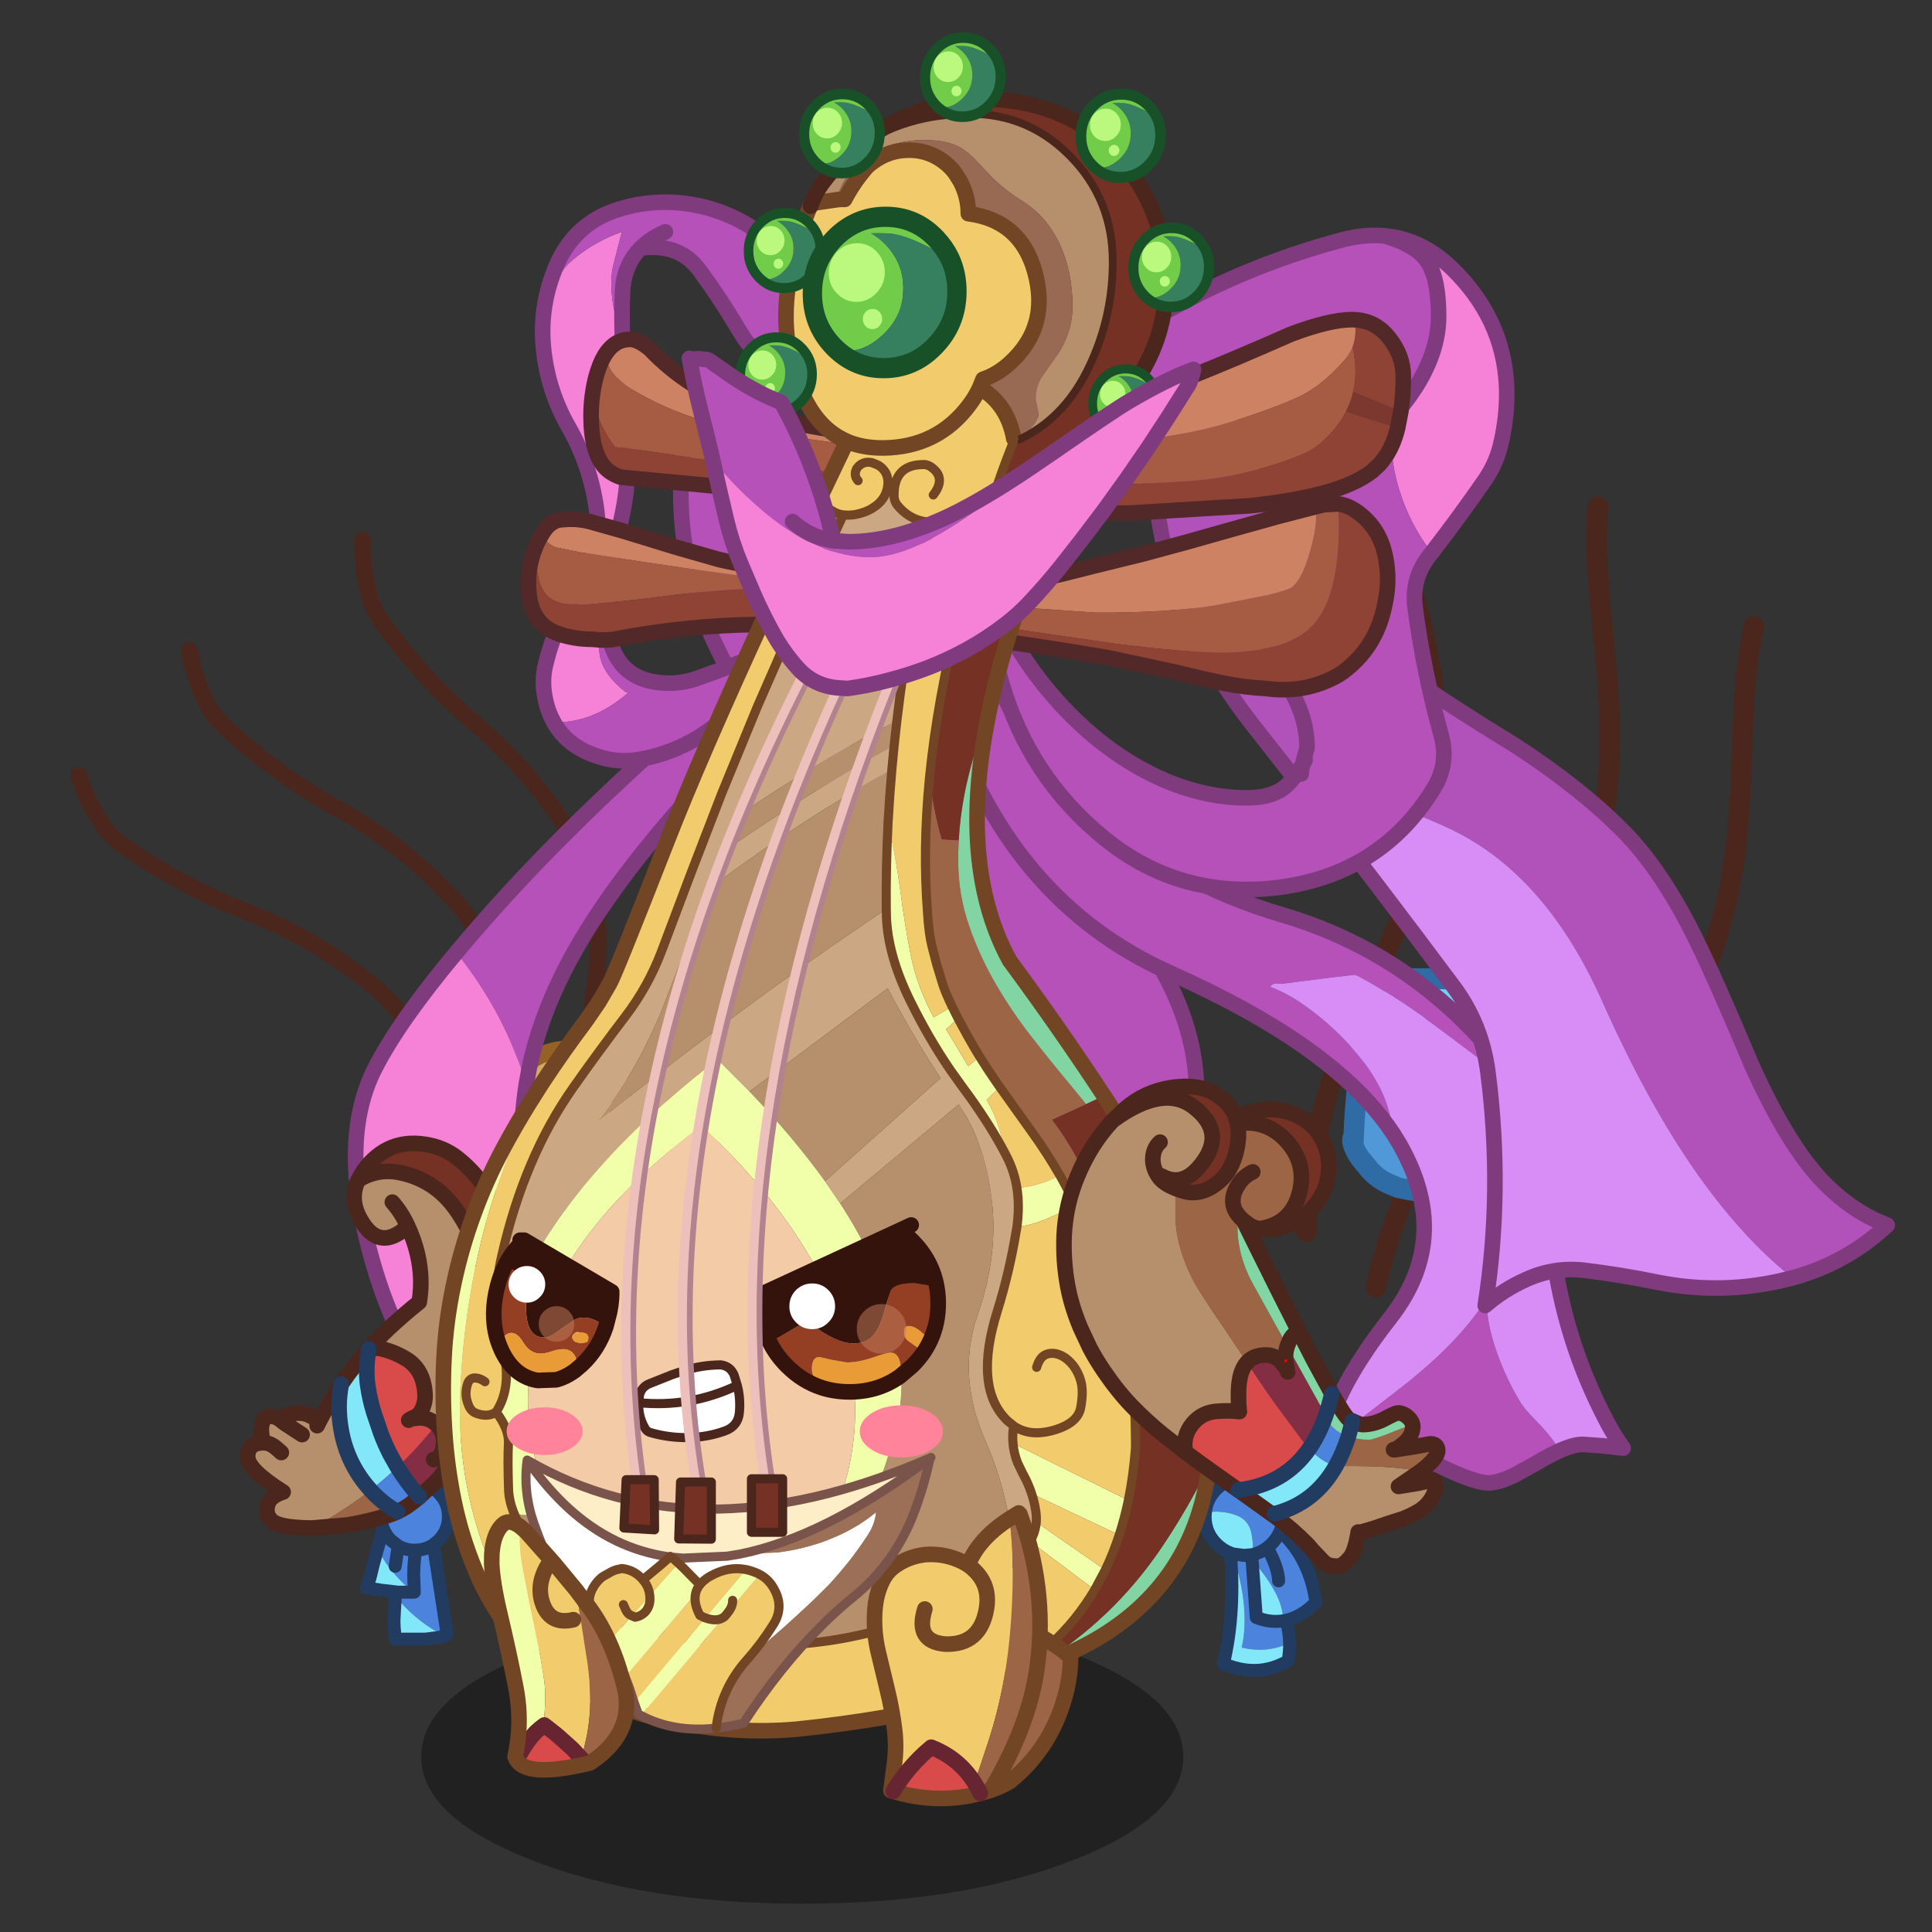 <svg xmlns:ffdec="https://www.free-decompiler.com/flash" xmlns:xlink="http://www.w3.org/1999/xlink" ffdec:objectType="frame" height="90" width="90" xmlns="http://www.w3.org/2000/svg"><rect width="100%" height="100%" fill="#333333" stroke="none"/><use ffdec:characterId="58" height="87.95" transform="translate(-.65 1.5)" width="94.2" xlink:href="#a"/><defs><g id="L" transform="translate(-83.55 2.05)"><use ffdec:characterId="1" height="183.7" transform="scale(-1.744 1.744) rotate(-6.28 589.403 3495.417)" width="27.9" xlink:href="#b"/><use ffdec:characterId="1" height="183.7" transform="matrix(-1.659 -.532 -.532 1.659 747.798 190.56)" width="27.9" xlink:href="#b"/><use ffdec:characterId="1" height="183.7" transform="scale(-1.74 1.74) rotate(-25.519 75.915 1092.503)" width="27.9" xlink:href="#b"/><use ffdec:characterId="3" height="87.25" transform="matrix(-1.031 -.46 -.46 1.031 737.72 388.701)" width="108.65" xlink:href="#c"/><use ffdec:characterId="4" height="184.3" transform="rotate(-12.071 1016.986 -957.084) scale(1.434)" width="46.8" xlink:href="#d"/><use ffdec:characterId="4" height="184.3" transform="rotate(-23.573 641.257 -255.397) scale(1.432)" width="46.8" xlink:href="#d"/><use ffdec:characterId="4" height="184.3" transform="matrix(1.222 -.743 .743 1.222 112.953 283.97)" width="46.8" xlink:href="#d"/><use ffdec:characterId="5" height="17.1" transform="rotate(33.577 -446.167 689.84) scale(4.352)" width="20.75" xlink:href="#e"/><use ffdec:characterId="40" height="726.95" transform="translate(169.8 -2.05)" width="692.15" xlink:href="#f"/></g><g id="M"><path d="M.1 37.55Q2 41.9 6.05 45q6.5 5 14.35 2.9 7.7-1.95 13.5-7.3l2-2.15q4.8-6.15 10.35-11.85l.3-.3.15.1-1.15 2.85q-5.45 13.45-11.1 21.4-3.95 5.55-10.6 6.7-10.05 1.4-17.5-4.7-1.4-1.2-2.4-2.9Q.6 43.9.1 37.55m50.6 6.1-.8 2.45q-3 10.8 6.25 15.95 14.2 7.9 25.1-3.7Q90.1 49 97.7 38.55q-3.8 15.5-10.15 31.55l-1.15 2.95Q84.05 75.6 80.9 77l-2.95 1.5q-3.75 1.7-7.7 1.75l-4-.1-3.95-.9-5.85-1.8q-2.35-1-4.55-2.2-3.4-1.9-5.7-5.05-2.1-2.9-2.6-6.5l-.15-2.55q-.05-3.9 1.1-7.6 1.15-3.65 3.35-6.65 1.3-1.8 2.8-3.25" fill="#5198d9" fill-rule="evenodd" transform="translate(3.5 3.5)"/><path d="m46.55 26.3-.3.3Q40.7 32.3 35.9 38.45l-2 2.15q-5.8 5.35-13.5 7.3Q12.55 50 6.05 45 2 41.9.1 37.55q-.2-2.6.05-5.3.95-9.95 8.9-15.3 1.45-1 3.15-1.6 10.6-3.9 17.55 3.05l5.5 5.7Q38 11.8 48.15 0 77 4.6 101.65 18.5q-1.45 9.9-3.95 20.05Q90.1 49 81.25 58.35q-10.9 11.6-25.1 3.7Q46.9 56.9 49.9 46.1l.8-2.45 2.45-2.2q2.5-2 5.45-3.15 3.45-1.3 7.3-1.05 3.85.35 7.55 1.8 3.7 1.55 5.6 5.15 1.1 2.1 1.55 4.65l4.15-19.4q-7.8-5.35-25.25-8.85l-9.45-1.9-3.35 7.65-.15-.05M34.4 29.25l.6-3.9.05-.3.2-.95-.2.95-.05.3-.6 3.9" fill="#71d3f4" fill-rule="evenodd" transform="translate(3.5 3.5)"/><path d="M3.6 41.05q.5 6.35 3.85 12.2 1 1.7 2.4 2.9 7.45 6.1 17.5 4.7 6.65-1.15 10.6-6.7 5.65-7.95 11.1-21.4l1.15-2.85v-.05l3.35-7.65L63 24.1q17.45 3.5 25.25 8.85l-4.15 19.4q-.45-2.55-1.55-4.65-1.9-3.6-5.6-5.15-3.7-1.45-7.55-1.8-3.85-.25-7.3 1.05-2.95 1.15-5.45 3.15l-2.45 2.2q-1.5 1.45-2.8 3.25-2.2 3-3.35 6.65-1.15 3.7-1.1 7.6l.15 2.55q.5 3.6 2.6 6.5 2.3 3.15 5.7 5.05 2.2 1.2 4.55 2.2l5.85 1.8 3.95.9 4 .1q3.95-.05 7.7-1.75l2.95-1.5q3.15-1.4 5.5-3.95l1.15-2.95q6.35-16.05 10.15-31.55 2.5-10.15 3.95-20.05Q80.5 8.1 51.65 3.5 41.5 15.3 38.75 27.6l-.2.95-.05.3-.6 3.9m-34.3 8.3q-.2-2.6.05-5.3.95-9.95 8.9-15.3 1.45-1 3.15-1.6 10.6-3.9 17.55 3.05l5.5 5.7m52.3 46q.1 1.5-.85 2.6l-.3.35" fill="none" stroke="#2f6ca5" stroke-linecap="round" stroke-linejoin="round" stroke-width="7"/></g><g id="e"><path d="M31.95 6.75 32.4 4q.15-1.6-.25-2.4-.35-.8-1.6-.4-1.25.3-2.45 1.55l-1.85 2.3L27.9 1.6Q29-.45 30.95-1.05q1.9-.55 2.3.95l.15.9q.15 1.8-.35 3.45l-.95 2.3-.15.2m-5.9-3.85q-.6 1.9-.95 4.65-.35 2.65-4.4 3.05-2.8-.15-3.3-2.6-.45-2.5 1.35-4.75 1.8-2.35 4.4-1.45l.75.7q1.05 1.4 1.2 2.9.4-1.3.95-2.5m-.95 2.5q.15 1.55-.7 3.15.85-1.6.7-3.15" fill="#fff772" fill-rule="evenodd" transform="translate(-14.45 3.15)"/><path d="m32.1 6.55.95-2.3q.5-1.65.35-3.45l-.15-.9q-.4-1.5-2.3-.95Q29-.45 27.9 1.6l-1.65 3.45 1.85-2.3q1.2-1.25 2.45-1.55 1.25-.4 1.6.4.4.8.25 2.4l-.45 2.75-.85 1.1q-.6 1-.6 2.05l.05.45.15.45-.3-.25-.5-.45q-1-1.05-.75-2.55.1-.75.35-1.55l.25-1 .1-.3q0-.7-.7-1L26.4 9.55q-.55 1.35-1.7 2.3l-.55.4q-2.6 1.8-5.8.1l-.1-.1q-.75-.4-1.3-.95-1.45-1.5-1.65-3.2-.15-.7 0-1.4l.45-1.65q1.25-3.3 4.8-3.9 1.55-.2 2.6.65-2.6-.9-4.4 1.45Q16.95 5.5 17.4 8q.5 2.45 3.3 2.6 4.05-.4 4.4-3.05.35-2.75.95-4.65.55-1.25 1.2-2.25 1.9-3.05 3.8-3.05t2.75 1.25q.65 1 .65 2.9 0 2.05-1.95 4.35l-.4.45M29.65 2.7l-.5 1 .5-1" fill="#d1ab64" fill-rule="evenodd" transform="translate(-14.45 3.15)"/><path d="m17.65 9.7.4-.45Q20 6.95 20 4.9 20 3 19.35 2 18.5.75 16.6.75T12.8 3.8q-.65 1-1.2 2.25-.55 1.2-.95 2.5-.15-1.5-1.2-2.9l-.75-.7Q7.65 4.1 6.1 4.3q-3.55.6-4.8 3.9L.85 9.85q-.15.7 0 1.4.2 1.7 1.65 3.2.55.55 1.3.95l.1.1q3.2 1.7 5.8-.1l.55-.4q1.15-.95 1.7-2.3l2.75-5.85.5-1m-.5 1q.7.3.7 1l-.1.3-.25 1q-.25.8-.35 1.55-.25 1.5.75 2.55l.5.45.3.25-.15-.45-.05-.45q0-1.05.6-2.05l.85-1.1.15-.2m-7.7 2q.85-1.6.7-3.15" fill="none" stroke="#956125" stroke-linecap="round" stroke-linejoin="round" stroke-width="1.5"/></g><g id="f" transform="translate(14.4 2.05)"><use ffdec:characterId="7" height="43.25" transform="translate(66.813 605.35) scale(2.615)" width="112.2" xlink:href="#g"/><use ffdec:characterId="8" height="6.25" transform="translate(110.85 646.4)" width="6.35" xlink:href="#h"/><use ffdec:characterId="9" height="302.7" transform="translate(163.75 149.9)" width="204.55" xlink:href="#i"/><use ffdec:characterId="10" height="334.05" transform="translate(265.7 225.4)" width="266.85" xlink:href="#j"/><use ffdec:characterId="11" height="351.2" transform="translate(345.95 139.95)" width="288.25" xlink:href="#k"/><use ffdec:characterId="12" height="257.85" transform="translate(273.65 73.15)" width="214.1" xlink:href="#l"/><use ffdec:characterId="13" height="290.75" transform="translate(38.55 237.6)" width="162.4" xlink:href="#m"/><use ffdec:characterId="14" height="65.15" transform="translate(43.05 553.95)" width="36.75" xlink:href="#n"/><use ffdec:characterId="15" height="154.05" transform="translate(-3 422.75)" width="111.5" xlink:href="#o"/><use ffdec:characterId="16" height="221" transform="translate(110.55 60.4)" width="136.25" xlink:href="#p"/><use ffdec:characterId="17" height="80.5" transform="translate(129.2 105.6)" width="318.7" xlink:href="#q"/><use ffdec:characterId="18" height="77.7" transform="translate(105.05 176.4)" width="336.85" xlink:href="#r"/><use ffdec:characterId="19" height="91.4" transform="translate(167.6 258.65)" width="77.85" xlink:href="#s"/><use ffdec:characterId="20" height="79.2" transform="translate(366.1 551.95)" width="47.65" xlink:href="#t"/><use ffdec:characterId="21" height="634.15" transform="translate(72.3 20.7)" width="301.8" xlink:href="#u"/><use ffdec:characterId="24" height="66.05" transform="translate(318.535 19.603) scale(.551)" width="63.85" xlink:href="#v"/><use ffdec:characterId="24" height="66.05" transform="translate(338.838 71.21) scale(.523)" width="63.85" xlink:href="#v"/><use ffdec:characterId="24" height="66.05" transform="matrix(.452 0 0 .452 323.455 125.787)" width="63.85" xlink:href="#v"/><use ffdec:characterId="24" height="66.05" transform="translate(258.638 -2.04) scale(.523)" width="63.85" xlink:href="#v"/><use ffdec:characterId="24" height="66.05" transform="translate(212.088 19.66) scale(.523)" width="63.85" xlink:href="#v"/><use ffdec:characterId="24" height="66.05" transform="translate(190.786 65.562) scale(.497)" width="63.85" xlink:href="#v"/><use ffdec:characterId="24" height="66.05" transform="translate(187.587 113.462) scale(.497)" width="63.85" xlink:href="#v"/><use ffdec:characterId="23" height="59.4" transform="matrix(1.062 0 -.013 1.112 214.079 65.107)" width="59.4" xlink:href="#w"/><use ffdec:characterId="25" height="190.7" transform="translate(311.25 400.8)" width="149.9" xlink:href="#x"/><use ffdec:characterId="26" height="115.9" transform="translate(238.35 565)" width="81.45" xlink:href="#y"/><use ffdec:characterId="31" height="70.25" transform="translate(194.65 454.15)" width="74.2" xlink:href="#z"/><use ffdec:characterId="33" height="60.25" transform="translate(91.75 460)" width="51.4" xlink:href="#A"/><use ffdec:characterId="34" height="31.5" transform="translate(148.8 509.25)" width="42.4" xlink:href="#B"/><use ffdec:characterId="35" height="335.05" transform="translate(143.85 232.95)" width="112.1" xlink:href="#C"/><use ffdec:characterId="36" height="133.1" transform="translate(167.05 120.5)" width="200.1" xlink:href="#D"/><use ffdec:characterId="37" height="108.1" transform="translate(105.4 544.9)" width="159.4" xlink:href="#E"/><use ffdec:characterId="38" height="101.4" transform="translate(90.95 568.5)" width="57.9" xlink:href="#F"/><use ffdec:characterId="39" height="18.35" transform="matrix(1.096 0 0 1.095 235.65 526.577)" width="29.2" xlink:href="#G"/><use ffdec:characterId="39" height="18.35" transform="translate(99.7 527.35)" width="29.2" xlink:href="#G"/></g><g id="i"><path d="M-11.9-91.3q4.85 28.65 18.5 55.15Q25.4.5 57.85 25.3 76.5 39.55 87.4 60.15q22.2 42.05 3.05 82.6-1.35 2.9-3.05 5.6l-2.85-1.45q-7.7-3.45-28.3-1.05h2.7q0 1.5-7.5 1.2l-12.65-1.2q-3.5-.45-6.5.7l-4.15 1.35q-3.2.15-10.55-7.1-.25-13.2.25-26.35 1-26.1-9.9-49.2-18.6-39.6-47.25-73-2.4-2.8-5.05-5.05Q-70.8-35.75-85.7-67.1q-5.65-11.95-8.95-24.2-7.5-27.75-2.75-57.05l83.25 38.7q.7 9.3 2.25 18.35" fill="#b551b9" fill-rule="evenodd" transform="translate(102.25 151.35)"/><path d="M90.35 60.05q4.85 28.65 18.5 55.15 18.8 36.65 51.25 61.45 18.65 14.25 29.55 34.85 22.2 42.05 3.05 82.6-1.35 2.9-3.05 5.6l-2.85-1.45q-7.7-3.45-28.3-1.05h2.7q0 1.5-7.5 1.2l-12.65-1.2q-3.5-.45-6.5.7l-4.15 1.35q-3.2.15-10.55-7.1-.25-13.2.25-26.35 1-26.1-9.9-49.2-18.6-39.6-47.25-73-2.4-2.8-5.05-5.05-26.45-22.95-41.35-54.3Q10.9 72.3 7.6 60.05.1 32.3 4.85 3L88.1 41.7q.7 9.3 2.25 18.35z" fill="none" stroke="#803b7f" stroke-linecap="round" stroke-linejoin="round" stroke-width="6"/></g><g id="j"><path d="M88.3 10.7q-16-12.15-32.2-24.1-12.9-9.5-26.95-17.3l-1.95-.9-8.75 1-19.55 2.5q-3.4-.6-4.35 1.15Q.4-24.7 5.7-21.2 21.1-10.85 32.15 4.15q8.55 11.7 9.8 25.5-16.6-25.35-57.3-47.8-13-7.15-28.4-14.05Q-107-60.35-130.4-135.45l13.7-28.55q8.65 37.95 40.55 67.05Q-43.55-67.2-.95-54.7q42.25 12.45 72.8 43.9 5.7 5.85 10.3 12.15Q85.5 5.9 88.3 10.7M15.4 150l16.55-12.6 15.45-11.95 3.5-2.9q17.75-14.75 27.2-29.7-.7 8.6 3.8 21.2 3.5 9.85 8.8 18.65l.55.9q1.15 1.85 5.45 6.3 4.7 4.8 7 8.1l2.25 3.65q-4.1 1.85-9.35 5l-8 4.4q-6.35 3-9.95 3-4.95 0-16.65-5.5l-3-1.45q-14.1-7-20.75-7-2.35 0-9.75 1.55-6.85 1.4-13.4 1.05l.3-2.7m32.1-7.6h.4l.05-.1-.45.1" fill="#b551b9" fill-rule="evenodd" transform="translate(133.4 167)"/><path d="M41.95 29.65q-1.25-13.8-9.8-25.5Q21.1-10.85 5.7-21.2.4-24.7-5.45-26.95q.95-1.75 4.35-1.15l19.55-2.5 8.75-1 1.95.9Q43.2-22.9 56.1-13.4 72.3-1.45 88.3 10.7q12.45 21.55 13.7 47.95 1.65 34.3 14.35 65.15 3.6 8.75 8.15 17.3 2.65 4.95 5.95 9.55l-7.9-.9-7.7-.55q-3.4 0-8.9 2.45L103.7 148q-2.3-3.3-7-8.1-4.3-4.45-5.45-6.3l-.55-.9q-5.3-8.8-8.8-18.65-4.5-12.6-3.8-21.2-9.45 14.95-27.2 29.7l-3.5 2.9-15.45 11.95L15.4 150q1.95-14.9 14.35-34.1 4.75-7.4 11-15.35 23.3-29.8 5.15-64.15l-1.4-2.6-2.55-4.15" fill="#d88cf6" fill-rule="evenodd" transform="translate(133.4 167)"/><path d="m175.35 196.65 2.55 4.15 1.4 2.6q18.15 34.35-5.15 64.15-6.25 7.95-11 15.35-12.4 19.2-14.35 34.1l-.3 2.7q6.55.35 13.4-1.05 7.4-1.55 9.75-1.55 6.65 0 20.75 7l3 1.45q11.7 5.5 16.65 5.5 3.6 0 9.95-3l8-4.4q5.25-3.15 9.35-5 5.5-2.45 8.9-2.45l7.7.55 7.9.9q-3.3-4.6-5.95-9.55-4.55-8.55-8.15-17.3-12.7-30.85-14.35-65.15-1.25-26.4-13.7-47.95-2.8-4.8-6.15-9.35-4.6-6.3-10.3-12.15-30.55-31.45-72.8-43.9-42.6-12.5-75.2-42.25Q25.35 40.95 16.7 3L3 31.55q23.4 75.1 86.65 103.25 15.4 6.9 28.4 14.05 40.7 22.45 57.3 47.8z" fill="none" stroke="#803b7f" stroke-linecap="round" stroke-linejoin="round" stroke-width="6"/></g><g id="k"><path d="m-85.1-27.95-17.45-22.25q-20.9-26.5-30.45-54.65-9.5-27.8-7.85-57.25l26.55-10.5q18.25 44.05 35.55 67.75l.7.95q14.4 19.35 36.2 35.1Q-29.05-59.55-2-42.95 22.75-26.9 39.25-10.3 54.4 4.85 67.8 32.25q7.75 15.8 21.35 48.2 12.55 27.65 24.65 41.6 12 13.7 27.35 19.6-15.5 14.55-36.4 20.3-14.1-11.1-27.5-27.8-24.05-29.8-45.8-78.7Q9.65 6.55-26.9-10.8q-29.05-13.75-58.2-17.15" fill="#b152bb" fill-rule="evenodd" transform="translate(144.1 175.6)"/><path d="m104.75 161.95-.85.2q-25.55 6.65-51.4 1.45-14.05-2.9-28.3-4.6-11.55-1.25-22.2 3.65-8.65 3.9-15.6 9.95 6.9-44.2 1.05-89.7-2.35-18.5-13.3-33.15Q-55 10.6-85.1-27.95q29.15 3.4 58.2 17.15Q9.65 6.55 31.45 55.45q21.75 48.9 45.8 78.7 13.4 16.7 27.5 27.8" fill="#d88cf6" fill-rule="evenodd" transform="translate(144.1 175.6)"/><path d="M59 147.65 41.55 125.4Q20.65 98.9 11.1 70.75 1.6 42.95 3.25 13.5L29.8 3q18.25 44.05 35.55 67.75l.7.95q14.4 19.35 36.2 35.1 12.8 9.25 39.85 25.85 24.75 16.05 41.25 32.65 15.15 15.15 28.55 42.55 7.75 15.8 21.35 48.2 12.55 27.65 24.65 41.6 12 13.7 27.35 19.6-15.5 14.55-36.4 20.3l-.85.2q-25.55 6.65-51.4 1.45-14.05-2.9-28.3-4.6-11.55-1.25-22.2 3.65-8.65 3.9-15.6 9.95 6.9-44.2 1.05-89.7-2.35-18.5-13.3-33.15Q89.1 186.2 59 147.65z" fill="none" stroke="#803b7f" stroke-linecap="round" stroke-linejoin="round" stroke-width="6"/></g><g id="l"><path d="M60.05-55.95q4.15-4.55 6.8-8.3l2.6-3.9q8.25-13.45 8.35-26.2.05-14.6-4.1-21.15-4.1-6.55-16.65-10.2 14.3 1.25 25.9 12.55 19.75 19.25 21 45 .5 10.2-1.95 21.45-1.75 8.25-6.35 14.95-9.75 14.1-20.5 28Q66.7-14.55 62.5-28.3q-4.15-13.8-2.45-27.65" fill="#f682d7" fill-rule="evenodd" transform="translate(107.05 128.9)"/><path d="M57.05-125.7q12.55 3.65 16.65 10.2 4.15 6.55 4.1 21.15-.1 12.75-8.35 26.2l-2.6 3.9q-2.65 3.75-6.8 8.3L56.4-52.1l3.65-3.85Q58.35-42.1 62.5-28.3q4.2 13.75 12.65 24.55L74.1-2.4q-3.3 4.25-4.65 9.05-1.45 5.1-.7 10.75 3.3 24.85 10.05 49.15 3 10.9-2.85 20.45-20.15 32.9-59.65 38.15-38.3 4.7-67.35-19.05-28.8-23.5-39.3-59.5-9.75-33.55-13.7-68.5l.5-2.35.75.15q.85 20.15 10.1 41 9.05 20.2 24.1 36.85 15.35 17 33.65 26.65Q-15.5 90.65 3.9 90.65q8.95 0 14.05-3.65 3.6-2.65 7.5-9.2l.95-1.7-.35-.75 1.1-3.95q0-7.8-3-15.35-1.7-4.4-6.5-12.8-4.75-8.2-6.55-13.05-3-7.85-3-16.15 0-3.75.6-7.4 2-11.75 10.3-22.6 6.05-7.85 23.9-23.55 7.8-6.85 13.5-12.6-.3-9.05-2.15-16.05-1-3.8-2.5-7Q45.65-88.2 32.5-88.2q-8.6 0-24.4 6.1l-31.2 13.35q-20.95 9.1-34.6 13.35-17.9 5.6-39.05-.45l2.45-11.35 5.9-2.2q33.95-12.4 65.55-29.55 30-16.25 62.9-25.05 8.9-2.45 17-1.7M24.9 81.45q0-1.25.55-3.65-.55 2.4-.55 3.65" fill="#b551b9" fill-rule="evenodd" transform="translate(107.05 128.9)"/><path d="M167.1 72.95q4.15-4.55 6.8-8.3l2.6-3.9q8.25-13.45 8.35-26.2.05-14.6-4.1-21.15-4.1-6.55-16.65-10.2-8.1-.75-17 1.7-32.9 8.8-62.9 25.05Q52.6 47.1 18.65 59.5l-5.9 2.2-2.45 11.35q21.15 6.05 39.05.45Q63 69.25 83.95 60.15l31.2-13.35q15.8-6.1 24.4-6.1 13.15 0 19.25 13.05 1.5 3.2 2.5 7 1.85 7 2.15 16.05l3.65-3.85m15.1 52.2q10.75-13.9 20.5-28 4.6-6.7 6.35-14.95 2.45-11.25 1.95-21.45-1.25-25.75-21-45-11.6-11.3-25.9-12.55M3.5 104.65 3 107q3.95 34.95 13.7 68.5 10.5 36 39.3 59.5 29.05 23.75 67.35 19.05 39.5-5.25 59.65-38.15 5.85-9.55 2.85-20.45-6.75-24.3-10.05-49.15-.75-5.65.7-10.75 1.35-4.8 4.65-9.05l1.05-1.35M163.45 76.8q-5.7 5.75-13.5 12.6-17.85 15.7-23.9 23.55-8.3 10.85-10.3 22.6-.6 3.65-.6 7.4 0 8.3 3 16.15 1.8 4.85 6.55 13.05 4.8 8.4 6.5 12.8 3 7.55 3 15.35l-1.1 3.95-.6 2.45q-.55 2.4-.55 3.65m1.5-5.35-.95 1.7q-3.9 6.55-7.5 9.2-5.1 3.65-14.05 3.65-19.4 0-38.85-10.25-18.3-9.65-33.65-26.65Q23.4 166 14.35 145.8q-9.25-20.85-10.1-41m6.05-31.75-6.8 31.6" fill="none" stroke="#803b7f" stroke-linecap="round" stroke-linejoin="round" stroke-width="6"/></g><g id="m"><path d="M-39.4-30.7q8.6-10.3 19.1-21.85 21.15-23.2 49.65-49.5 20.9-19.3 45.75-40.3l3.1 22.65q-19.4 19.25-34.55 36.85-27.9 32.3-41.5 59.1-9.6 18.95-13.5 37.5l-1.15 6.4Q-20.65-7.3-39.4-30.7" fill="#b551b9" fill-rule="evenodd" transform="translate(81.2 145.35)"/><path d="M-39.4-30.7q18.75 23.4 26.9 50.85-1.9 12.15-1.9 26.45 0 11.95 5.25 24l3.55 8.7q1.65 4.9 13.8 11.3Q20.3 97-8.2 102.2q-4.55 2.45-13.9 7.8-5.65 13.05-11.45 25.85-5.85 12.8-13.8.6-17.7-19.25-26.9-58.1-9.35-39.25 3.5-64.45Q-61.5-4.25-39.4-30.7m5.65 147.35L-22.1 110l-11.65 6.65" fill="#f682d7" fill-rule="evenodd" transform="translate(81.2 145.35)"/><path d="m68.7 165.5 1.15-6.4q3.9-18.55 13.5-37.5 13.6-26.8 41.5-59.1Q140 44.9 159.4 25.65L156.3 3q-24.85 21-45.75 40.3-28.5 26.3-49.65 49.5-10.5 11.55-19.1 21.85-22.1 26.45-31.35 44.6-12.85 25.2-3.5 64.45 9.2 38.85 26.9 58.1 7.95 12.2 13.8-.6 5.8-12.8 11.45-25.85L47.45 262m21.25-96.5q-1.9 12.15-1.9 26.45 0 11.95 5.25 24l3.55 8.7q1.65 4.9 13.8 11.3 12.1 6.4-16.4 11.6-4.55 2.45-13.9 7.8" fill="none" stroke="#803b7f" stroke-linecap="round" stroke-linejoin="round" stroke-width="6"/></g><g id="n"><path d="m-11.4-4.65 2.2-7.9q-.8-2.1-.8-4.55 0-5.35 3.8-9.15 3.8-3.8 9.15-3.8 5.35 0 9.15 3.8 3.8 3.8 3.8 9.15 0 5.35-3.8 9.15l-2 1.7 5.05 32.85.2 1.4q0 .5-.9.85l-2.3-1.2q-9.65-5.4-16.7-14.2l.1-1.55.75.1h5.95l-2.2-2Q-7.05 3.65-11.4-4.65m6.8 6.7 1.15-7.85q2.85 1.65 6.4 1.65h.1l-.1 2Q2.5 3 2.5 5.15L2.75 12h-.5.5L2.5 5.15q0-2.15.45-7.3l.1-2h-.1q-3.55 0-6.4-1.65L-4.6 2.05m-4.6-14.6q.95 2.55 3 4.6l2.75 2.15-2.75-2.15q-2.05-2.05-3-4.6m12.25 8.4Q7-4.2 10.1-6.25 7-4.2 3.05-4.15" fill="#4c83dd" fill-rule="evenodd" transform="translate(18.35 32.55)"/><path d="M-11.4-4.65Q-7.05 3.65.05 10l2.2 2H-3.7l-.75-.1-5.2-.6-6.2-.95q1.3-2.65 1.65-4.3.9-4 2.8-10.7m25.85 33.5-2.3.6L7 30.1H-4.65l-.25-3.5-.05-.25-.15-3 .15-3.2.4-6.7q7.05 8.8 16.7 14.2l2.3 1.2" fill="#81e7f9" fill-rule="evenodd" transform="translate(18.35 32.55)"/><path d="m9.15 20-2.2 7.9q-1.9 6.7-2.8 10.7-.35 1.65-1.65 4.3l6.2.95 5.2.6.75.1h6.45l-.25-6.85q0-2.15.45-7.3l.1-2h-.1q-3.55 0-6.4-1.65l-1.15 7.85M9.15 20q-.8-2.1-.8-4.55 0-5.35 3.8-9.15 3.8-3.8 9.15-3.8 5.35 0 9.15 3.8 3.8 3.8 3.8 9.15 0 5.35-3.8 9.15l-2 1.7 5.05 32.85.2 1.4q0 .5-.9.85l-2.3.6-5.15.65H13.7l-.25-3.5-.05-.25-.15-3 .15-3.2.4-6.7.1-1.55M28.45 26.3q-3.1 2.05-7.05 2.1m-6.5-1.65-2.75-2.15q-2.05-2.05-3-4.6" fill="none" stroke="#223b60" stroke-linecap="round" stroke-linejoin="round" stroke-width="5"/></g><g id="o"><path d="m-47.1 41.25-.4-4.95q0-5.25 3.9-5.25 1.3 0 2.95 1l2.15 1.7-.95-2.3q6.3-3 10.85-.55l2.15 1q.75.4 1.45.75 3.75-7.3 8.3-14-1.65 8.3-.15 17.1Q-14.6 49.35-5.4 59.5q-10.35 8-22.4 14.55h-1.45q-11.15-.25-13.95-2.6-2.85-2.35-1.9-6.2.85-3.45 6-5.05-13.65-8.6-13.65-13.6 0-5.15 5.65-5.35h.5q1.85 0 3.5 1.05 1.1.65 3.3 2.7-2.2-2.05-3.3-2.7-1.65-1.05-3.5-1.05h-.5m15.3-3.15-6.7-4.35 6.7 4.35M-5.75 4.7q3.4-3.75 7.1-7.25Q7.5-8.3 13.3-12.9q1.75-10.6-1.45-21.4-1.25-4.2-2.9-7.65V-42l-.5.25q-10.7 9.6-17.8-3.05-4.35-7.7-.9-15.05l1.9-1.1q5.9-2.9 12.3-2.15Q19-60.75 27.65-48.25 36-36.15 38.9-21.55l2.75 15.9.8 5.4q1.5 10.75.65 21.45l-.7 4.75-1.35 1.95 1.25-1.7-.35 1-.6.6-.65.65v-.05l-.05.1-.05.05-5.9 8.1-8.55 11.55-.8-.6q-1.05-1.1-1.75-1.1l-2.55.6-.2.1-.4.1.3-.4q1.95-2.5 1.95-6.2 0-4-2.85-6.55l-.1-.1q-2.65-2.4-6.1-2.4l-2.75.25h-.05l-.9.2.85-.45q2.2-.75 3.3-2.75 1.55-2.9 1.45-6-.1-2.7-.8-5.3-1.65-5.9-6.95-8.9-4.65-2.75-9.85-3.8l-3.7-.2M8.95-42q-2.55-5.55-6-9.4 3.45 3.85 6 9.4M-25 32.65l-1 2 1-2" fill="#b68f6c" fill-rule="evenodd" transform="translate(55.75 77)"/><path d="M-16.7 18.65q4.8-7.1 10.55-13.5L-6.5 7.8q-.8 5.55-.05 11.2.75 5.35 2.35 10.55l2.7 8q1.6 4.2 3.65 8.25l2.75 4.85q-4.95 4.6-10.3 8.85-9.2-10.15-11.45-23.75-1.5-8.8.15-17.1" fill="#81e7f9" fill-rule="evenodd" transform="translate(55.75 77)"/><path d="m13.4 62.05-1.9 1.55q-3.1 2.55-6.55 4.2-5.4-3-9.75-7.65l-.6-.65q5.35-4.25 10.3-8.85l1.85 2.85q2.55 3.8 5.55 7.3l1.1 1.25" fill="#4c83dd" fill-rule="evenodd" transform="translate(55.75 77)"/><path d="M4.95 67.8Q2.3 69-.55 69.75q-5.6 1.6-11.3 2.7l-2.7.45-13.25 1.15Q-15.75 67.5-5.4 59.5l.6.65q4.35 4.65 9.75 7.65" fill="#9c6546" fill-rule="evenodd" transform="translate(55.75 77)"/><path d="M26.05 48.35 20.4 55.5l-7 6.55-1.1-1.25q-3-3.5-5.55-7.3L4.9 50.65q8.1-7.7 14.95-16.5 2.85 2.55 2.85 6.55 0 3.7-1.95 6.2l-.3.4.4-.1.2-.1 2.55-.6q.7 0 1.75 1.1l.7.75m-5.6-1.05-.45.15-1.15.25 1.15-.25.45-.15" fill="#842e46" fill-rule="evenodd" transform="translate(55.75 77)"/><path d="m-5.75 4.7 3.7.2q5.2 1.05 9.85 3.8 5.3 3 6.95 8.9.7 2.6.8 5.3.1 3.1-1.45 6-1.1 2-3.3 2.75l-.85.45.9-.2h.05l2.75-.25q3.45 0 6.1 2.4l.1.1Q13 42.95 4.9 50.65L2.15 45.8Q.1 41.75-1.5 37.55l-2.7-8Q-5.8 24.35-6.55 19q-.75-5.65.05-11.2l.35-2.65.4-.45m15 27.85q.25-.25.7-.45-.45.2-.7.45" fill="#d94b4b" fill-rule="evenodd" transform="translate(55.75 77)"/><path d="m-10.25-59.85 2-3.5Q1.35-76.8 17.5-73.3q6.6 1.4 11.85 6 10.15 8.65 15 21.3 5.2 13.6 7.55 30.8.7 5.15.8 9.55.7 14.4-8.45 25.5L43.1 21.2q.85-10.7-.65-21.45l-.8-5.4-2.75-15.9q-2.9-14.6-11.25-26.7Q19-60.75 3.95-63.1q-6.4-.75-12.3 2.15l-1.9 1.1" fill="#753124" fill-rule="evenodd" transform="translate(55.75 77)"/><path d="m17.25 110.75-2.15-1.7q-1.65-1-2.95-1-3.9 0-3.9 5.25l.4 4.95h.5q1.85 0 3.5 1.05 1.1.65 3.3 2.7m1.3-11.25 6.7 4.35m6.8-5.45q3.75-7.3 8.3-14 4.8-7.1 10.55-13.5l.05-.4.35-.05q3.4-3.75 7.1-7.25 6.15-5.75 11.95-10.35 1.75-10.6-1.45-21.4-1.25-4.2-2.9-7.65V35q-2.55-5.55-6-9.4m5.5 9.65q-10.7 9.6-17.8-3.05-4.35-7.7-.9-15.05l2-3.5Q57.1.2 73.25 3.7q6.6 1.4 11.85 6 10.15 8.65 15 21.3 5.2 13.6 7.55 30.8.7 5.15.8 9.55.7 14.4-8.45 25.5l-1.15 1.35-.7 4.75v.15l-.2.85.15-.2-.05.2-.1.15-1.35 1.25-.25.2-5.9 8.1-8.55 11.55-.1.15-5.65 7.15-7 6.55-1.9 1.55q-3.1 2.55-6.55 4.2-2.65 1.2-5.5 1.95-5.6 1.6-11.3 2.7l-2.7.45-13.25 1.15H26.5q-11.15-.25-13.95-2.6-2.85-2.35-1.9-6.2.85-3.45 6-5.05Q3 128.6 3 123.6q0-5.15 5.65-5.35m7.65-9.8q6.3-3 10.85-.55l2.15 1m-14.2.15 1.2-.6M98.85 98.2q.85-10.7-.65-21.45l-.8-5.4-2.75-15.9q-2.9-14.6-11.25-26.7-8.65-12.5-23.7-14.85-6.4-.75-12.3 2.15l-1.9 1.1M50 81.7l3.7.2q5.2 1.05 9.85 3.8 5.3 3 6.95 8.9.7 2.6.8 5.3.1 3.1-1.45 6-1.1 2-3.3 2.75l-.85.45.9-.2h.05l2.75-.25q3.45 0 6.1 2.4l.1.1q2.85 2.55 2.85 6.55 0 3.7-1.95 6.2l-.3.4.4-.1.2-.1 2.55-.6q.7 0 1.75 1.1l.7.75m-32.2-43.2.4-.45m15.7 27.4q-.45.2-.7.45m31.35-4 .1-.1-.05.05-.05.05.05-.05.05-.1v.05l.65-.65.6-.6.35-1-1.25 1.7 1.35-1.95m-1.55 2.4-.15.1m1.7-2.35-.1.1m-.1.9v-.15l-.25.25m-1.1 1.15.5-.55m-22.5 19.9 1.15-.25.45-.15m-46.45-12.65 1-2" fill="none" stroke="#4b261c" stroke-linecap="round" stroke-linejoin="round" stroke-width="6"/><path d="m49.6 82.15-.35 2.65q-.8 5.55-.05 11.2.75 5.35 2.35 10.55l2.7 8q1.6 4.2 3.65 8.25l2.75 4.85 1.85 2.85q2.55 3.8 5.55 7.3l1.1 1.25m-18.8-2.55.6.65q4.35 4.65 9.75 7.65M39.05 95.65q-1.65 8.3-.15 17.1 2.25 13.6 11.45 23.75" fill="none" stroke="#223b60" stroke-linecap="round" stroke-linejoin="round" stroke-width="6"/></g><g id="p"><path d="M-60.8 92.7q-2.9-5.15-3.75-11.95-.6-4.8.4-9.35 3.5-15.65 12.45-29.05 9.6-14.3 7.4-31.3-2.25-17.1-10.9-32.2-7.9-13.9-9.55-30-.75-7.35.15-14.45 5.05-14.4 9.85-18.65Q-45.8-92.2-34.6-96.1l-3.2 12.5q-2.8 10.65 3.5 30.1.25 6.05.85 12.05 1.7 17.3 1.25 34.7-.35 14.85-4.7 29.15-4.85 15.8-3.35 31.85l-.8 1.4q-7 13.7 7.65 25.2.5.4 1.3.45-13.75 11.9-28.7 11.4" fill="#f682d7" fill-rule="evenodd" transform="translate(68.1 110.5)"/><path d="M-60.8 92.7q14.95.5 28.7-11.4-.8-.05-1.3-.45-14.65-11.5-7.65-25.2l.95.4q2.35 20.55 21.9 21.55 6.25.35 12.3-1.7 16-5.65 31.55-12.15 14.4-6.1 29.55-10.2l.35.5q-14.35 9.5-28.1 19.6Q14.65 83 2.2 93.25q-13.4 10.95-30.6 13.85-8.05 1.3-15.85-1.4-11.45-3.8-16.55-13m26.5-146.2q-6.3-19.45-3.5-30.1l3.2-12.5q-11.2 3.9-20.15 11.85-4.8 4.25-9.85 18.65 1.15-9.3 5.1-18.2 7.2-16 23.9-21.05 15.6-4.75 31.75-1.05 16.1 3.85 28.5 15.25 12.8 11.8 26.3 22.7 6.6 5.35 13.6 10.05-5.65 18.35-7.15 27.2l-.7 5.35q-14.2-1.9-24.15-8.4-9.5-6.15-18.7-19.65-.05.65-5.55-8.5T-4.65-81.25Q-12.1-91.45-26.1-90l-.5-.55q-7.3 6.7-7.75 17.8-.4 9.65.05 19.25m7.7-37.05q3.55-3.3 8.75-5.55-5.2 2.25-8.75 5.55" fill="#b551b9" fill-rule="evenodd" transform="translate(68.1 110.5)"/><path d="M3.5 44.9q-.9 7.1-.15 14.45 1.65 16.1 9.55 30 8.65 15.1 10.9 32.2 2.2 17-7.4 31.3-8.95 13.4-12.45 29.05-1 4.55-.4 9.35.85 6.8 3.75 11.95 5.1 9.2 16.55 13 7.8 2.7 15.85 1.4 17.2-2.9 30.6-13.85 12.45-10.25 25.25-19.6 13.75-10.1 28.1-19.6l.3-.25 1.1-.7q3.65-2.35 7.55-4.2l.65 2.45q-4.15.7-8.2 1.75l-1.2.3-.55.15q-15.15 4.1-29.55 10.2-15.55 6.5-31.55 12.15-6.05 2.05-12.3 1.7-19.55-1-21.9-21.55l-.15-1.8q-1.5-16.05 3.35-31.85 4.35-14.3 4.7-29.15.45-17.4-1.25-34.7-.6-6-.85-12.05-.45-9.6-.05-19.25.45-11.1 7.75-17.8 3.55-3.3 8.75-5.55M3.5 44.9q1.15-9.3 5.1-18.2 7.2-16 23.9-21.05Q48.1.9 64.25 4.6q16.1 3.85 28.5 15.25 12.8 11.8 26.3 22.7 6.6 5.35 13.6 10.05-5.65 18.35-7.15 27.2l-.7 5.35-.3 5.55.1 10.9q0 6.2.9 13.65l3.2 25.35q.75 6.2 3.9 18.8M42 20.5q14-1.45 21.45 8.75Q70.9 39.45 76.4 48.6q5.5 9.15 5.55 8.5 9.2 13.5 18.7 19.65 9.95 6.5 24.15 8.4" fill="none" stroke="#803b7f" stroke-linecap="round" stroke-linejoin="round" stroke-width="6"/></g><g id="q"><path d="M-150.1-25q3.5-4.65 8.75-4.65 3.2 0 7.65 3.75 14.75 15.45 34.85 22.25l.7.2 5.1 1.6 3.6 1.15q23.8 7.55 50.95 7.55 57.2 0 114.55-22.8Q90.4-21.65 113-31.6q14.95-5.65 23.65-5.65l1.15.05.15 4.6q-.1 3.25-1.15 6-1.05 2.6-2.95 4.8-8.8 10.1-17.9 14.35-9.1 4.2-25.45 9.45-16.35 5.25-46.25 8.6-30.65 2.7-54.5 2.9-21.1.15-42-2.15-23.4-2.75-46.7-6.55-22.25-3.65-41.45-15.1-2.75-1.6-4.85-3.6-6-5.7-4.85-11.1" fill="#cd8363" fill-rule="evenodd" transform="translate(159.35 40.25)"/><path d="M-150.1-25q-1.15 5.4 4.85 11.1 2.1 2 4.85 3.6 19.2 11.45 41.45 15.1 23.3 3.8 46.7 6.55 20.9 2.3 42 2.15 23.85-.2 54.5-2.9Q74.15 7.25 90.5 2t25.45-9.45q9.1-4.25 17.9-14.35 1.9-2.2 2.95-4.8 2.15 9.25.25 17.3-.9 3.8-2.7 7.35Q131.2 4.3 125.2 9.7l-.25.25q-3.85 3.35-9 5.3-22.05 8.7-45.9 9.85-23.55 1.7-47.3 1.1L-21 24.3l-46.3-3.2-46.15-4.7-33.5-4.8q-7.9-10.35-8.55-21.95.65-3.95 1.85-7.5 1.45-4.4 3.55-7.15" fill="#a65c43" fill-rule="evenodd" transform="translate(159.35 40.25)"/><path d="M136.8-26.6q1.05-2.75 1.15-6l-.15-4.6q7.9.4 13.05 6.9 5.5 6.9 5.5 14.85 0 7.2-.9 13.35l-18.4-7.2q1.9-8.05-.25-17.3m17.35 31.2-.55 2q-2.2 7.4-6.7 12.15l-2.6 2.4q-6.5 5.05-18.45 8.3-11.95 3.15-28.4 4.95l-47.1 2.85q-43.55-.1-162-10.7L-145 23.4q-3.95-1.4-6.15-3.9-5.2-5.95-5.2-19.7 0-5.35.85-10.15.65 11.6 8.55 21.95l33.5 4.8 46.15 4.7 46.3 3.2 43.75 1.9q23.75.6 47.3-1.1 23.85-1.15 45.9-9.85 5.15-1.95 9-5.3l.15.05.1-.3q6-5.4 9.15-11.65l19.8 6.55" fill="#8f4335" fill-rule="evenodd" transform="translate(159.35 40.25)"/><path d="m155.45-2.1-1.3 6.7-19.8-6.55q1.8-3.55 2.7-7.35l18.4 7.2" fill="#7c382f" fill-rule="evenodd" transform="translate(159.35 40.25)"/><path d="M297.15 3.05 296 3q-8.7 0-23.65 5.65-22.6 9.95-36.95 15.65-57.35 22.8-114.55 22.8-27.15 0-50.95-7.55l-3.6-1.15-5.1-1.6-.7-.2q-20.1-6.8-34.85-22.25Q21.2 10.6 18 10.6q-5.25 0-8.75 4.65Q7.15 18 5.7 22.4q-1.2 3.55-1.85 7.5Q3 34.7 3 40.05q0 13.75 5.2 19.7 2.2 2.5 6.15 3.9L47.7 66.8q118.45 10.6 162 10.7l47.1-2.85q16.45-1.8 28.4-4.95 11.95-3.25 18.45-8.3l2.6-2.4q4.5-4.75 6.7-12.15l.55-2 1.3-6.7q.9-6.15.9-13.35 0-7.95-5.5-14.85-5.15-6.5-13.05-6.9M60.5 36.6l5.8 1.8" fill="none" stroke="#522928" stroke-linecap="round" stroke-linejoin="round" stroke-width="6"/></g><g id="r"><path d="m-159.5-25.05.3-.45q2.1-3 5.35-4l2.3-.2q5.85-.5 11.4 1.25l10.5 2.95 2.65.8 17.9 5.5 16.75 4.8q7.4 1.85 14.8 2.65l14.9 1.75 18.05 2.1 17.05 1.25 13.3.8H.85q9.5.9 19.15.15 9.65-.75 19.05-2.75l13.5-3.4 18.3-4.5L87.7-20.9l18.05-5.1 17.95-5 13.35-3.45q2.15 3.65-1.3 16.35-3.7 13.45-8.6 15.2-4.9 1.75-11.05 2.95L100.85 3Q91.7 4.7 78.2 5.5q-13.55.75-25.15.65L24.75 4.2-12.6.35-60.95-5.1q-27.65-3.4-60.4-8.3l-24.2-3.7-9.1-1.85q-4.85-1.75-4.85-5.8v-.3" fill="#cd8363" fill-rule="evenodd" transform="translate(168.4 38.85)"/><path d="m137.05-34.45 3.75-.95 5.6-.3.2 8.15q0 28.15-10.3 38.8-9.85 10.25-35.5 10.25-13.1 0-40.6-3.45L20.05 12.2q-9.1-1.5-22.4-4.55L-24.5 2.6q-27.15-5.75-49.9-5.75-16.1 0-39.3 3.05-23.2 3-34.65 3-8.55 0-11.65-5.8-2.35-4.45-2.75-14.15l-.05-1.65q1.25-3.2 3.15-6.1l.15.05q0 4.05 4.85 5.8l9.1 1.85 24.2 3.7q32.75 4.9 60.4 8.3L-12.6.35 24.75 4.2l28.3 1.95q11.6.1 25.15-.65 13.5-.8 22.65-2.5L116.1.05q6.15-1.2 11.05-2.95 4.9-1.75 8.6-15.2 3.45-12.7 1.3-16.35" fill="#a65c43" fill-rule="evenodd" transform="translate(168.4 38.85)"/><path d="M146.4-35.7q3.6.45 6.9 2.75 8.35 5.75 10.85 15.7 2.15 8.6.75 17.35l-.35 1.95-.45 2.1q-3.4 15.75-16.05 25l-1.75 1.15q-12.8 7.15-27.75 5.05-7.85-.4-15.55-1.9-9.1-1.85-17.8-4.05l-13.8-3-13.85-2.95-14-2.35-13.6-2.1-18.4-2.75-16.4-1.75-14.85-1.1-14.95-.8q-20.75-2.15-41.65-1.9-28.65.3-56.95 5.85l-4 .15-3.6-.3q-6.65 0-12.8-2.05-9.35-3.25-11.15-13.2-1.65-9.25 1.4-18.25l.65.05q.4 9.7 2.75 14.15 3.1 5.8 11.65 5.8 11.45 0 34.65-3 23.2-3.05 39.3-3.05 22.75 0 49.9 5.75l22.15 5.05q13.3 3.05 22.4 4.55l40.15 5.85q27.5 3.45 40.6 3.45 25.65 0 35.5-10.25Q146.6.6 146.6-27.55l-.2-8.15" fill="#8f4335" fill-rule="evenodd" transform="translate(168.4 38.85)"/><path d="m305.45 4.4 3.75-.95 5.6-.3q3.6.45 6.9 2.75 8.35 5.75 10.85 15.7 2.15 8.6.75 17.35l-.35 1.95-.45 2.1q-3.4 15.75-16.05 25l-1.75 1.15q-12.8 7.15-27.75 5.05-7.85-.4-15.55-1.9-9.1-1.85-17.8-4.05l-13.8-3-13.85-2.95-14-2.35-13.6-2.1-18.4-2.75-16.4-1.75-14.85-1.1-14.95-.8Q113 49.3 92.1 49.55q-28.65.3-56.95 5.85l-4 .15-3.6-.3q-6.65 0-12.8-2.05Q5.4 49.95 3.6 40 1.95 30.75 5 21.75l.6-1.6q1.25-3.2 3.15-6.1l.15-.25.3-.45q2.1-3 5.35-4l2.3-.2q5.85-.5 11.4 1.25l10.5 2.95 2.65.8 17.9 5.5 16.75 4.8q7.4 1.85 14.8 2.65l14.9 1.75 18.05 2.1 17.05 1.25 13.3.8h15.1q9.5.9 19.15.15 9.65-.75 19.05-2.75l13.5-3.4 18.3-4.5 16.85-4.55 18.05-5.1 17.95-5 13.35-3.45z" fill="none" stroke="#522928" stroke-linecap="round" stroke-linejoin="round" stroke-width="6"/></g><g id="s"><path d="M34.4-33.15q-20.25-.85-43.1.6-1.05-4.3 2.3-9.65 23.75-3.4 43.4-.1.95 4.65-2.6 9.15m-22.3 66.5q1.7 5.05-2.05 9.5-20.1-2.7-47.15 1.1-.35-4.3 1.4-8.2l1-2.05q26.15-4.95 46.2-.5l.6.15" fill="#753124" fill-rule="evenodd" transform="translate(38.9 45.7)"/><path d="M73.3 12.55q-20.25-.85-43.1.6-1.05-4.3 2.3-9.65Q56.25.1 75.9 3.4q.95 4.65-2.6 9.15M50.4 78.9q-20.05-4.45-46.2.5l-1 2.05q-1.75 3.9-1.4 8.2 27.05-3.8 47.15-1.1 3.75-4.45 2.05-9.5" fill="none" stroke="#4b261c" stroke-linecap="round" stroke-linejoin="round" stroke-width="3.5"/></g><g id="t"><path d="M-21.2-23.65q.45-5.25 4.3-9.1 4.35-4.35 10.55-4.35 6.2 0 10.6 4.35 4.35 4.4 4.35 10.6 0 3-1 5.6 9.1 8.15 12.5 21 .8 3.1 1.25 6.45-5.45 5.55-11.5 6.9 1.3 4.15 1.4 8.65-7.3 3.6-15.85 2.35l-2.6-.5q3.4-14.85-3.4-36.05l4.25.55 3-.25.3-.05q.45-4.3-.45-8.45-1.05-4.9-5.7-6.65-5.85-2.2-12-1.05m28.8 7.1q-1.1 2.7-3.35 4.95L2.6-10.15Q.05-8.2-3.05-7.5q3.1-.7 5.65-2.65l1.65-1.45q2.25-2.25 3.35-4.95M-3.2-5.3l1.6 22q5.5 2.15 10.65 1.25l-.45-2.5q-.6-3.9-2.25-7.2Q2.55.7-3.2-5.3m-.35-.4.2-1.75-.2 1.75m13.4 23.5-.8.15.8-.15M7 2.6q-.15-5.2-4.4-12.75Q6.85-2.6 7 2.6" fill="#4c83dd" fill-rule="evenodd" transform="translate(23.8 39.6)"/><path d="M11.25 26.45q.05 3.05-.45 6.3l-.1.65q-11.65 6.8-24.95 1.1l.4-1.75q2.9-13.05 2.85-28.3-.05-6.1-.55-12.55-2.95-1.1-5.35-3.5-4.4-4.35-4.4-10.55l.1-1.5q6.15-1.15 12 1.05 4.65 1.75 5.7 6.65.9 4.15.45 8.45l-.3.05-3 .25-4.25-.55q6.8 21.2 3.4 36.05l2.6.5q8.55 1.25 15.85-2.35m-2.2-8.5q-5.15.9-10.65-1.25l-1.6-22Q2.55.7 6.35 8.25q1.65 3.3 2.25 7.2l.45 2.5M-11.55-8.1l.95.35-.95-.35" fill="#81e7f9" fill-rule="evenodd" transform="translate(23.8 39.6)"/><path d="M2.6 15.95q.45-5.25 4.3-9.1Q11.25 2.5 17.45 2.5q6.2 0 10.6 4.35 4.35 4.4 4.35 10.6 0 3-1 5.6 9.1 8.15 12.5 21 .8 3.1 1.25 6.45-5.45 5.55-11.5 6.9 1.3 4.15 1.4 8.65.05 3.05-.45 6.3l-.1.65q-11.65 6.8-24.95 1.1l.4-1.75q2.9-13.05 2.85-28.3-.05-6.1-.55-12.55Q9.3 30.4 6.9 28q-4.4-4.35-4.4-10.55l.1-1.5M20.75 32.1q3.1-.7 5.65-2.65L28.05 28q2.25-2.25 3.35-4.95M20.6 34.3l1.6 22q5.5 2.15 10.65 1.25l.8-.15m-12.9-25.3-.3.05-.2 1.75m.2-1.75-3 .25-4.25-.55-.95-.35m14.15-2.05Q30.65 37 30.8 42.2" fill="none" stroke="#223b60" stroke-linecap="round" stroke-linejoin="round" stroke-width="5"/></g><g id="u"><path d="M-125.75 176.25q-3.85-14.9.35-33.1 4.35-19.1 11.2-35.2 6.8-16.1 16.35-29.65 9.8-13.9 20.05-27.35 8.8-11.5 14-25.25l11.4-30.25 11.7-30.35 13.65-33.25 14.15-32.3 1.45-3.2L.6-130.15l5.5-12q3.4.4 6.8-.65 3.65-1.05 6.35-3.3 3-2.55 3.8-6.25l.1-.5 2.65.45q-.15 1.3-.15 2.85 0 2.2 1.45 3.9 5.15 6.1 12.9 6.35-4.1 18.1-7.2 35.65-3.7 20.7-6.05 40.7-28.65 14.55-61.8 37L-40.3-12.3q34.4-23.85 66-41.2l-.9 9.45Q-8.7-25.75-44.95 1.3l-.55-.2L-64 49.15l-3.6 8.1q-9.2 19.6-21.3 34.65 58.3-46.7 110.8-81.75l.8 1.15v.85q.45 15.05 9.1 32.65 7 14.3 15.5 26.75l4.5 6.3 2.9 3.95q8.5 11.9 13.75 22l.7 1.35q2.8 5.55 3.8 11.85 1.1 7 0 15l-.25 1.45q-2.65 16-7.25 30.8-4.65 14.75-3.7 25.35.9 10.6 7.6 17.05l2.4 1.95-.1.45q-.5 3.15-.2 6.25.3 3.8 1.75 7.5l1.95 4.05q2.15 3.8 3.45 7.8 1.05 3.1 1.55 6.35.4 2.4.25 4.65-.35 3.9-2.35 7.4l-1.45 2.1q-2.3 2.95-4.9 5.55-1.2-24.4-10.8-46.2-11.2-25.4-3.05-48.7 8.15-23.3 5.3-45.15Q60.3 98.8 50.8 85.35l-.3-.45h-.05L4.9 122.95l-5.85-8.55 44.5-39.7q-10.7-16.3-19.8-33.55l-.55-1.05L-30 79.85l-12.35-12.4q-70.6 54.95-83.4 108.8" fill="#cba784" fill-rule="evenodd" transform="translate(150.9 305.2)"/><path d="m74.05-171.25 3.5-3.45q3.75-4.15 3.75-6.55l-.55-2.8q-.55-2.15-.55-2.85 0-4.2 2.2-8.15l4.9-6.95q7.05-9.6 7.05-20.4 0-12.6-4.35-22.7-5.05-11.75-15.25-18.05-6.25-3.9-11.35-8.9l-7-7.4q-3.6-3.6-7.3-5.1-4.65-1.9-12.1-1.9-10.8 0-19.8 5.25Q6.6-275 3.5-263.45l-6.55.95-.35.05-2 .35-.75.15q1.7-4.5 4.15-7.8 4.6-6.2 10.05-11.25l2.15-1.9q18.3-12.8 40.95-13.5 24.65-1.5 41.95 15.8 16.8 16.8 16.75 41.1 0 22.2-9.95 42.05-9.25 18.35-25.85 26.2M-30 79.85 23.2 40.1l.55 1.05q9.1 17.25 19.8 33.55l-44.5 39.7Q-13.05 97.55-30 79.85m34.9 43.1L50.45 84.9l.35.45q9.5 13.45 12.35 35.3 2.85 21.85-5.3 45.15-8.15 23.3 3.05 48.7 9.6 21.8 10.8 46.2l-5.75 4.95q-5.45 4.1-11.4 7.35-6.55 3.5-13.2 6.35-6.2 2.65-12.6 4.85l-8.4 2.95q-32.35 8.85-66.8 4.5l-7.35-1.1-11.85-2.35-1.8-.4-2-.35q-4.45-1.05-8.55-2.7-12.6-5.05-21.85-15.5-4.95-4.9-9.85-10.4-12.1-13.7-13-24.75l3.35 8.55 14.9 1.25L-2 252.6l9.25.75q15.05-20.6 20.6-51.85l.2-1q3.85-35.95-23.15-77.55m17-112.8Q-30.6 45.2-88.9 91.9q12.1-15.05 21.3-34.65l3.6-8.1L-45.5 1.1l.55.2Q-8.7-25.75 24.8-44.05q-.9 10.25-1.45 20.35-.85 16.95-.7 33.3l-.75.55m3.8-63.65q-31.6 17.35-66 41.2l5.25-13.65q33.15-22.45 61.8-37L25.7-53.5" fill="#b68f6c" fill-rule="evenodd" transform="translate(150.9 305.2)"/><path d="M-125.75 176.25q12.8-53.85 83.4-108.8L-30 79.85q16.95 17.7 29.05 34.55l5.85 8.55q27 41.6 23.15 77.55l-.2 1q-5.55 31.25-20.6 51.85L-2 252.6q40.05-78-46.4-159.65-93.85 70.25-56.05 150.95l-14.9-1.25-3.35-8.55-.05-.95q-.4-11.5-.05-17.75.3-5.5-4.75-12.15 6.6-10.25 2.2-25.65l-.4-1.35m203.8 76.8q2-3.5 2.35-7.4l26.55 18.45-4.05 7.6-24.85-18.65m.55-18.4q-1.3-4-3.45-7.8l-1.95-4.05q-1.45-3.7-1.75-7.5l44.4 21.95q-1.45 6.9-3.5 13.3l-33.75-15.9M72.95 132q1.1-8 0-15 6.85-.4 14.2-3.7l2.35-1.15.65 1.15 2.3 4.25 3.05 5.9Q81.7 131.2 72.95 132m-4.5-28.2q-5.25-10.1-13.75-22l-2.9-3.95-4.5-6.3Q38.8 59.1 31.8 44.8q-8.65-17.6-9.1-32.65v-.85l-.05-1.7q-.15-16.35.7-33.3 3 13.4 4.7 26.15Q29.7 15.2 32 27q2.25 11.8 8.85 24.3L48 47.15l2.3 4.6-4.65 4.15 8.55 14.15 4.45-3.55q2.95 4.8 6.05 9.25l1.6 2.3-5.05 5.1q4.75 7.45 7.2 20.65m-183.5-18.95q-13.4 32.3-18.2 52.3-7 29.25-8.15 59.05-1.25 31.7 9.9 61.4 7.1 18.9 16 37.1l-5.25-5.75q-9.05-11.05-14.65-24.45-5.5-13.1-8.35-26.9-2.8-13.65-3.65-27.5-.9-13.85-.2-27.75.7-14 3.6-27.75 2.85-13.75 7.65-26.95 4.85-13.45 11.6-26 4.6-8.55 9.7-16.8m12.25 220.1 24.8-20.2q4.1 1.65 8.55 2.7l2 .35 1.8.4-24.85 23.7-7.35-3.9-4.95-3.05M-69.7 320l-1.1-.3-7.55-2.5 24.55-26.65 7.35 1.1L-69.7 320" fill="#f2ffaa" fill-rule="evenodd" transform="translate(150.9 305.2)"/><path d="m-2 252.6-102.45-8.7q-37.8-80.7 56.05-150.95Q38.05 174.6-2 252.6" fill="#f4cba7" fill-rule="evenodd" transform="translate(150.9 305.2)"/><path d="m-6.15-261.95.75-.15 2-.35.35-.05 6.55-.95 1.1-.15h2.05q3.25-6.2 7.8-11.6 1.1-1.35 2.5-2.35 6.6-5.15 14.85-5 4.85.05 9.25 2.15 4.75 2.35 7.9 6.4l-.3.2.55.15 1.9 3 .45.9q2.7 5.55 2.7 11.65 20.1 2.6 25.6 22.4 5.9 21.3-9.95 35.4-4.5 4.05-10 5.95l-1.3 3.25q10.7 6.25 13.15 19.6-.45 1.2-.2 1.3l-.5 1.3q-3.25 8.2-5.65 15.35-8.85 25.85-14.9 49.9-8.25 33.05-11.2 62.6-2.7 27.65-.75 52.2.45 7.75 1.7 12.8L42 30.7l2.15 7.1q1 3.45 3.85 9.35l-7.15 4.15Q34.25 38.8 32 27q-2.3-11.8-3.95-24.55-1.7-12.75-4.7-26.15.55-10.1 1.45-20.35l.9-9.45 1.05-9.45q2.35-20 6.05-40.7 3.1-17.55 7.2-35.65-7.75-.25-12.9-6.35-1.45-1.7-1.45-3.9 0-1.55.15-2.85l-2.5-2.9q.1 1.2-.15 2.45l-.1.5q-.8 3.7-3.8 6.25-2.7 2.25-6.35 3.3-3.4 1.05-6.8.65l-5.5 12-12.05 26.5-1.45 3.2-14.15 32.3L-40.7-34.9-52.4-4.55-63.8 25.7q-5.2 13.75-14 25.25Q-88.05 64.4-97.85 78.3q-9.55 13.55-16.35 29.65-6.85 16.1-11.2 35.2-4.2 18.2-.35 33.1l.4 1.35q4.4 15.4-2.2 25.65 5.05 6.65 4.75 12.15-.35 6.25.05 17.75l-.25.05.3.9q.9 11.05 13 24.75 4.9 5.5 9.85 10.4 9.25 10.45 21.85 15.5l-24.8 20.2q-7.05-4.65-12.7-10.25-8.9-18.2-16-37.1-11.15-29.7-9.9-61.4 1.15-29.8 8.15-59.05 4.8-20 18.2-52.3l5.25-8.3q8.1-12.3 16.95-24.05l4.8-7 4.25-7.3q2.2-3.9 22-54.55 12.85-32.9 37.9-87.3l20.2-43.3 10.25-21.5.8-2.05-.05-.05q-10.55-4.6-16.4-17.15-8.05-17.25-6.65-36.55 1.4-18.85 9.5-37.6l-.25.85.3-.85.05-.1M58.6-191.1q-1.65 3.55-3.95 6.6-12.25 16.4-33.2 16.6-7.9.05-14.1-2.6 6.2 2.65 14.1 2.6 20.95-.2 33.2-16.6 2.3-3.05 3.95-6.6m13.1 451.8q2.6-2.6 4.9-5.55l1.45-2.1 24.85 18.65q-14 23.65-40.1 36.8-17.95 7.65-36.95 11.5l-2.85.6q-17.55 3-35.25 4.8-22.35 1.85-44.3-2.45-6.95-1.2-13.15-2.95l23.25-28.35q34.45 4.35 66.8-4.5l8.4-2.95q6.4-2.2 12.6-4.85Q48 276.5 54.55 273q5.95-3.25 11.4-7.35l5.75-4.95m8.7-15.05q.15-2.25-.25-4.65-.5-3.25-1.55-6.35l33.75 15.9q-2.3 7.1-5.4 13.55L80.4 245.65m-8.95-30.35q-.3-3.1.2-6.25l.2-.35-.1-.1-2.4-1.95q-6.7-6.45-7.6-17.05-.95-10.6 3.7-25.35 4.6-14.8 7.25-30.8l.25-1.45q8.75-.8 22.55-8.55l5.6 11.4q5.4 11.55 9.35 23.75 1.55 4.95 2.9 10.5 1.7 7 3 14.95 2.25 13.6 2.25 31.25v1.8q-.8 10.6-2.75 20.15l-44.4-21.95m1.5-98.3q-1-6.3-3.8-11.85l-.7-1.35Q66 90.6 61.25 83.15l5.05-5.1L78.75 95.5q5.8 8.05 10.75 16.65l-2.35 1.15q-7.35 3.3-14.2 3.7M11.8-155.3q-1.35-1.45-1-3.45l.45-1.2q2.2-3.1 5.9-2.3l2.35.95q3.45 2.05 3.8 6-.35-3.95-3.8-6l-2.35-.95q-3.7-.8-5.9 2.3l-.45 1.2q-.35 2 1 3.45m53.6 1.75q-17.5 13.65-21.35 14l-4.05.25 4.05-.25q3.85-.35 21.35-14m-24.65 3.75q3.1-3.95 2.15-7.1-.6-1.95-2.8-3.55-1.1-.8-2.5-1.05-9.25-.25-11.35 6.9-.3 1-.45 2.2.15-1.2.45-2.2 2.1-7.15 11.35-6.9 1.4.25 2.5 1.05 2.2 1.6 2.8 3.55.95 3.15-2.15 7.1M6.1-142.15l-.95-.15q-1.35-.3-2.55-.95l-6.3-3.7 6.3 3.7q1.2.65 2.55.95l.95.15M-131.85 191.6q-2-1.55-4.35-1.45-1.65.35-2.25 2-.65 1.85-.7 3.8-.1 2.15 1.15 5.1.7 1.6 2.2 2.45 4.25 1.8 7.3.3l.95-.55-.95.55q-3.05 1.5-7.3-.3-1.5-.85-2.2-2.45-1.25-2.95-1.15-5.1.05-1.95.7-3.8.6-1.65 2.25-2 2.35-.1 4.35 1.45m53.5 125.6q-6.05-2.3-12.15-5.3l24.85-23.7 11.85 2.35-24.55 26.65m137-250.7-4.45 3.55-8.55-14.15 4.65-4.15 1.6 2.95q3.3 6.2 6.75 11.8m21.9 119.55q1.15-3.9 3.5-4.9 2.35-1 5.1 0 2.75 1 5.05 3.7t3.4 6.65q1.05 3.85-.1 10.1-1.15 6.25-11.3 8.9-8.35 2.15-14.35-1.8 6 3.95 14.35 1.8 10.15-2.65 11.3-8.9 1.15-6.25.1-10.1-1.1-3.95-3.4-6.65t-5.05-3.7q-2.75-1-5.1 0-2.35 1-3.5 4.9" fill="#f2cb6c" fill-rule="evenodd" transform="translate(150.9 305.2)"/><path d="M50.55-16.75q.5-9 2.2-17.8 2.6-13.35 7.4-25.9L62-65.2q-5.4 26.7-4.15 48.85 1.5 25.95 12.2 45.65v.05l.1.1.25.35.85 1.15q18.5 25.15 35.2 50.55l-6.9 3.2-5.75-7.05Q86 68.35 78.5 58.7 71.1 49.25 65 38.8q-6.35-10.85-10.4-22.55-4.15-11.95-4.25-24.5-.05-4.3.2-8.5M147 223.6q-5.85 48.25-49.35 70.3-10.45 5.3-21.65 9.75l5.4-3.05q28.35-17.3 47.15-45.05 10.4-15.4 18.45-31.95" fill="#82d5a2" fill-rule="evenodd" transform="translate(150.9 305.2)"/><path d="M74.05-171.25q16.6-7.85 25.85-26.2 9.95-19.85 9.95-42.05.05-24.3-16.75-41.1-17.3-17.3-41.95-15.8-22.65.7-40.95 13.5 11.1-9.55 25.5-14.75 23.4-8.35 46.95-1.3 21.4 6.6 34.3 24.9Q130-255.6 130.4-233.1q.45 22.6-12.85 41.25L100.8-167.9l-6.25 9.4-1.35 2.9q-12.65 27.5-20.75 51.95Q65.65-83.35 62-65.2l-1.85 4.75q-4.8 12.55-7.4 25.9-1.7 8.8-2.2 17.8l-6.6-.4Q40.55-29 39.3-41.05q2.95-29.55 11.2-62.6 6.05-24.05 14.9-49.9 2.4-7.15 5.65-15.35l.5-1.3 2.5-1.05m39.3 340.35q-2.15-19.3-7.3-38.2-6-22.1-19.65-40.2l13.15-6 6.9-3.2q8.75 13.3 17 26.7 24.5 39.65 24.45 100-.05 8-.9 15.4-8.05 16.55-18.45 31.95-18.8 27.75-47.15 45.05l-5.4 3.05q-6.5 2.55-13.2 4.85 26.1-13.15 40.1-36.8l4.05-7.6q3.1-6.45 5.4-13.55 2.05-6.4 3.5-13.3 1.95-9.55 2.75-20.15v-1.8q0-17.65-2.25-31.25-1.3-7.95-3-14.95" fill="#753124" fill-rule="evenodd" transform="translate(150.9 305.2)"/><path d="M39.3-41.05q1.25 12.05 4.65 23.9l6.6.4q-.25 4.2-.2 8.5.1 12.55 4.25 24.5Q58.65 27.95 65 38.8q6.1 10.45 13.5 19.9 7.5 9.65 15.3 18.95l5.75 7.05-13.15 6q13.65 18.1 19.65 40.2 5.15 18.9 7.3 38.2-1.35-5.55-2.9-10.5-3.95-12.2-9.35-23.75l-5.6-11.4-3.05-5.9-2.3-4.25-.65-1.15q-4.95-8.6-10.75-16.65L66.3 78.05l-1.6-2.3q-3.1-4.45-6.05-9.25-3.45-5.6-6.75-11.8l-1.6-2.95-2.3-4.6q-2.85-5.9-3.85-9.35L42 30.7l-1.75-6.75q-1.25-5.05-1.7-12.8-1.95-24.55.75-52.2" fill="#9c6546" fill-rule="evenodd" transform="translate(150.9 305.2)"/><path d="M3.5-263.45Q6.6-275 17.2-281.2q9-5.25 19.8-5.25 7.45 0 12.1 1.9 3.7 1.5 7.3 5.1l7 7.4q5.1 5 11.35 8.9 10.2 6.3 15.25 18.05 4.35 10.1 4.35 22.7 0 10.8-7.05 20.4l-4.9 6.95q-2.2 3.95-2.2 8.15 0 .7.55 2.85l.55 2.8q0 2.4-3.75 6.55l-3.5 3.45-2.5 1.05q-.25-.1.2-1.3-2.45-13.35-13.15-19.6l1.3-3.25q5.5-1.9 10-5.95 15.85-14.1 9.95-35.4-5.5-19.8-25.6-22.4 0-6.1-2.7-11.65l-.45-.9-1.9-3-.25-.35q-3.15-4.05-7.9-6.4-4.4-2.1-9.25-2.15-8.25-.15-14.85 5-1.4 1-2.5 2.35-4.55 5.4-7.8 11.6H4.6l-1.1.15" fill="#986a53" fill-rule="evenodd" transform="translate(150.9 305.2)"/><path d="m144.75 43.25.75-.15 2-.35m.35-.05 6.55-.95 1.1-.15h2.05q3.25-6.2 7.8-11.6 1.1-1.35 2.5-2.35 6.6-5.15 14.85-5 4.85.05 9.25 2.15 4.75 2.35 7.9 6.4l.25.35 1.9 3 .45.9q2.7 5.55 2.7 11.65 20.1 2.6 25.6 22.4 5.9 21.3-9.95 35.4-4.5 4.05-10 5.95l-1.3 3.25q10.7 6.25 13.15 19.6M144.7 43.35h-.05q-8.1 18.75-9.5 37.6-1.4 19.3 6.65 36.55 5.85 12.55 16.4 17.15l.05.05q6.2 2.65 14.1 2.6 20.95-.2 33.2-16.6 2.3-3.05 3.95-6.6m-65.1-69.9.3-.85.05-.1M212.9 240q3.65-18.15 10.45-38.45 8.1-24.45 20.75-51.95l1.35-2.9m-88-9.95-10.25 21.5-20.2 43.3q-25.05 54.4-37.9 87.3-19.8 50.65-22 54.55l-4.25 7.3-4.8 7q-8.85 11.75-16.95 24.05l-5.25 8.3q-5.1 8.25-9.7 16.8-6.75 12.55-11.6 26-4.8 13.2-7.65 26.95-2.9 13.75-3.6 27.75-.7 13.9.2 27.75.85 13.85 3.65 27.5 2.85 13.8 8.35 26.9 5.6 13.4 14.65 24.45l5.25 5.75q5.65 5.6 12.7 10.25l4.95 3.05 7.35 3.9q6.1 3 12.15 5.3l7.55 2.5 1.1.3q6.2 1.75 13.15 2.95 21.95 4.3 44.3 2.45 17.7-1.8 35.25-4.8l2.85-.6q19-3.85 36.95-11.5 6.7-2.3 13.2-4.85 11.2-4.45 21.65-9.75 43.5-22.05 49.35-70.3.85-7.4.9-15.4.05-60.35-24.45-100-8.25-13.4-17-26.7-16.7-25.4-35.2-50.55l-.85-1.15-.25-.35-.1-.1v-.05q-10.7-19.7-12.2-45.65-1.25-22.15 4.15-48.85" fill="none" stroke="#724524" stroke-linecap="round" stroke-linejoin="round" stroke-width="6"/><path d="M158.95 24.2q-5.45 5.05-10.05 11.25-2.45 3.3-4.15 7.8m-.1.1-.25.85m101.05 102.5 6.25-9.4 16.75-23.95q13.3-18.65 12.85-41.25-.4-22.5-13.45-40.95-12.9-18.3-34.3-24.9Q210-.8 186.6 7.55q-14.4 5.2-25.5 14.75" fill="none" stroke="#4b261c" stroke-linecap="round" stroke-linejoin="round" stroke-width="6"/><path d="M224.95 133.95q16.6-7.85 25.85-26.2 9.95-19.85 9.95-42.05.05-24.3-16.75-41.1-17.3-17.3-41.95-15.8-22.65.7-40.95 13.5l-2.15 1.9m63.5 110.8 2.5-1.05" fill="none" stroke="#4b261c" stroke-linecap="round" stroke-linejoin="round" stroke-width="3"/><path d="M222.65 133.7q-.45 1.2-.2 1.3l-.5 1.3q-3.25 8.2-5.65 15.35-8.85 25.85-14.9 49.9-8.25 33.05-11.2 62.6-2.7 27.65-.75 52.2.45 7.75 1.7 12.8l1.75 6.75 2.15 7.1q1 3.45 3.85 9.35l2.3 4.6 1.6 2.95q3.3 6.2 6.75 11.8 2.95 4.8 6.05 9.25l1.6 2.3 12.45 17.45q5.8 8.05 10.75 16.65l.65 1.15 2.3 4.25 3.05 5.9 5.6 11.4q5.4 11.55 9.35 23.75 1.55 4.95 2.9 10.5 1.7 7 3 14.95 2.25 13.6 2.25 31.25v1.8q-.8 10.6-2.75 20.15-1.45 6.9-3.5 13.3-2.3 7.1-5.4 13.55l-4.05 7.6q-14 23.65-40.1 36.8m-39.65-461.35-.1.5q-.8 3.7-3.8 6.25-2.7 2.25-6.35 3.3-3.4 1.05-6.8.65l-5.5 12-12.05 26.5-1.45 3.2-14.15 32.3-13.65 33.25-11.7 30.35-11.4 30.25q-5.2 13.75-14 25.25-10.25 13.45-20.05 27.35-9.55 13.55-16.35 29.65-6.85 16.1-11.2 35.2-4.2 18.2-.35 33.1l.4 1.35q4.4 15.4-2.2 25.65l-.95.55q-3.05 1.5-7.3-.3-1.5-.85-2.2-2.45-1.25-2.95-1.15-5.1.05-1.95.7-3.8.6-1.65 2.25-2 2.35-.1 4.35 1.45m203.55 69.1q2.6-2.6 4.9-5.55l1.45-2.1q2-3.5 2.35-7.4.15-2.25-.25-4.65-.5-3.25-1.55-6.35-1.3-4-3.45-7.8L224.1 528q-1.45-3.7-1.75-7.5-.3-3.1.2-6.25l.1-.45-2.4-1.95q-6.7-6.45-7.6-17.05-.95-10.6 3.7-25.35 4.6-14.8 7.25-30.8l.25-1.45q1.1-8 0-15-1-6.3-3.8-11.85l-.7-1.35q-5.25-10.1-13.75-22l-2.9-3.95-4.5-6.3q-8.5-12.45-15.5-26.75-8.65-17.6-9.1-32.65v-.85l-.05-1.7q-.15-16.35.7-33.3.55-10.1 1.45-20.35l.9-9.45 1.05-9.45q2.35-20 6.05-40.7 3.1-17.55 7.2-35.65-7.75-.25-12.9-6.35-1.45-1.7-1.45-3.9 0-1.55.15-2.85.15-1.2.45-2.2 2.1-7.15 11.35-6.9 1.4.25 2.5 1.05 2.2 1.6 2.8 3.55.95 3.15-2.15 7.1m-17.6-3.05q.25-1.25.15-2.45-.35-3.95-3.8-6l-2.35-.95q-3.7-.8-5.9 2.3l-.45 1.2q-.35 2 1 3.45m28.2 16 4.05-.25q3.85-.35 21.35-14m-69.1 6.6 6.3 3.7q1.2.65 2.55.95l.95.15m-84.1 426.9q-12.6-5.05-21.85-15.5-4.95-4.9-9.85-10.4-12.1-13.7-13-24.75l-.05-.95q-.4-11.5-.05-17.75.3-5.5-4.75-12.15m199.4 5.45q6 3.95 14.35 1.8 10.15-2.65 11.3-8.9 1.15-6.25.1-10.1-1.1-3.95-3.4-6.65t-5.05-3.7q-2.75-1-5.1 0-2.35 1-3.5 4.9M72.9 589.95q4.1 1.65 8.55 2.7l2 .35 1.8.4 11.85 2.35 7.35 1.1q34.45 4.35 66.8-4.5l8.4-2.95q6.4-2.2 12.6-4.85 6.65-2.85 13.2-6.35 5.95-3.25 11.4-7.35l5.75-4.95m.05-52.1.1.1" fill="none" stroke="#724524" stroke-linecap="round" stroke-linejoin="round" stroke-width="3.5"/></g><g id="O"><path d="M49.7 14.4q2.7 5.35 2.7 11.8 0 10.85-7.7 18.5-7.65 7.7-18.5 7.7-10.1 0-17.5-6.7l2.75.4Q18.3 47 25 41.3q6.7-5.75 7.6-13.35.85-7.6-2.55-13.35-3.55-5.9-9.55-9 3.65-.15 7.25.05 7.7.65 21.95 8.75" fill="#368060" fill-rule="evenodd" transform="translate(3.5 3.5)"/><path d="m8.7 45.7-1.05-1Q0 37.05 0 26.2T7.65 7.65Q15.35 0 26.2 0q10.85 0 18.5 7.65 3.1 3.1 5 6.75-14.25-8.1-21.95-8.75-3.6-.2-7.25-.05 6 3.1 9.55 9 3.4 5.75 2.55 13.35-.9 7.6-7.6 13.35-6.7 5.7-13.55 4.8l-2.75-.4" fill="#71cc49" fill-rule="evenodd" transform="translate(3.5 3.5)"/><path d="m12.2 49.2-1.05-1Q3.5 40.55 3.5 29.7t7.65-18.55Q18.85 3.5 29.7 3.5q10.85 0 18.5 7.65 3.1 3.1 5 6.75 2.7 5.35 2.7 11.8 0 10.85-7.7 18.5-7.65 7.7-18.5 7.7-10.1 0-17.5-6.7z" fill="none" stroke="#185128" stroke-linecap="round" stroke-linejoin="round" stroke-width="7"/><path d="M26.15 19.3q0 4.2-3 7.15-2.95 3-7.15 3t-7.2-3Q5.85 23.5 5.85 19.3t2.95-7.2q3-2.95 7.2-2.95t7.15 2.95q3 3 3 7.2M18.4 35.4q0-1.45 1-2.5 1.05-1 2.5-1t2.45 1q1.05 1.05 1.05 2.5t-1.05 2.45q-1 1.05-2.45 1.05-1.45 0-2.5-1.05-1-1-1-2.45" fill="#baf87e" fill-rule="evenodd" transform="translate(3.5 3.5)"/></g><g id="x"><path d="m-25.15 48.45-9.05-7.1q-6.05-4.95-11.6-10.65-5.55-5.75-10.9-13.65-2.85-4.2-5.2-8.6l-3.75-8q-3.6-8.7-4.95-16.5-1.7-9.55-1.25-19.15.5-9.9 3.8-19.15 2.8-7.85 7.3-15.05 3.35-5.25 7.6-9.8 19.5-14.25 31.2-5.2t4.15 20.3q-4.95 7.3-10.4 7.75l-.65 3.3q-4.9-1.9-6.75-4.7-2.4-3.6-2.1-7.25.25-3.65 2.75-5.9-2.5 2.25-2.75 5.9-.3 3.65 2.1 7.25 1.85 2.8 6.75 4.7l-.05.25-.15 9.55q0 12.45 7.05 25.9Q-19.6-12.8-10.9-.2l9.45 14.1-.75.95q-2.55 3.7-2.55 11.45 0 4 .35 6.55-4.05-.5-8.2-.15-6 .25-9.75 4.7-4.05 4.85-2.8 11.05M65.4 55.8l-.1.05-8.45 5.8L64 60.5l5.1-1.1h1.45q1 1.05.7 2.5-.4 2.25-1.65 4.3-1.95 3.25-5.35 5.2-2.75 1.55-5.65 2.7l-5.05 1.6-5.9 2-5.55 1.65-.75-.15q-1.1 7.15-3.1 9.75l-1.5 1.65q-1.85 1.8-3.65 1.75-2.55-.05-3.95-.8l-1.2-.95-4.25-4.45-1.65-1.95q-6.15-6.25-12.65-11l-.25-1.05q15.5-3.95 23.65-18.5l1.85.15q11.6-.1 19.3.5 5.85.45 11.4 1.45l.05.05M-34.3-57.85q3.1 1.75 6.1 1.5-3 .25-6.1-1.5" fill="#b68f6c" fill-rule="evenodd" transform="translate(74.95 95.35)"/><path d="m-28.8-53 3 1q7.4 2.1 14.5-4.55 4.05-3.85 5.75-11 1.35-5.75.4-10.5 11.35-1.65 19 6.85 7.8 8.75 4.8 20-3.15 11.95-15.4 13.65l-1.05-.3-.2-.05q-1.4-.3-2.6-1.15l-2.2-1.65q-1.25-1.05-2.1-2.15.35-3.15 1.1-6.3l-2.5 4q-1.9-4.6 1.85-9.95 2-2.85 5.2-4.35-3.2 1.5-5.2 4.35-3.75 5.35-1.85 9.95.5 1.15 1.4 2.3Q-6.3-29.1.9-16.15L14.05 7.6q-.95 3-.6 5.65v.1l.5 3.15-2.85-3.4q-2.25-2.05-5.25-2.05-4.75 0-7.3 2.85L-10.9-.2Q-19.6-12.8-22-17.35q-7.05-13.45-7.05-25.9l.15-9.55.1-.2m91.1 90.9.05.65q0 3.05-2.55 5.7-1.4 1.4-4.2 3.25l7.05-1.1 6.4-1.15q2.9 0 2.9 2.65 0 2.8-6.5 7.85h-.1q-5.55-1-11.4-1.45-7.7-.6-19.3-.5l-1.85-.15q2.8-5.05 4.8-11.3 3.7 1.3 7.8 1.3 1.8 0 10.05-3.35 4.2-1.7 6.85-2.4m-6.7 9.6h-.65.65" fill="#9c6546" fill-rule="evenodd" transform="translate(74.95 95.35)"/><path d="m8.25 72.4-12.7-9.1-.4-.25Q12.9 60.95 22.5 47.1q5.45 5.65 10.3 6.55-8.15 14.55-23.65 18.5l-.9.25" fill="#81e7f9" fill-rule="evenodd" transform="translate(74.95 95.35)"/><path d="M-4.85 63.05-19.4 52.7l-5.75-4.25q-1.25-6.2 2.8-11.05 3.75-4.45 9.75-4.7 4.15-.35 8.2.15-.35-2.55-.35-6.55 0-7.75 2.55-11.45l.75-.95 1.25 1.9q6.8 10.3 10.8 15.65l10.45 14.1 1.45 1.55Q12.9 60.95-4.85 63.05" fill="#d94b4b" fill-rule="evenodd" transform="translate(74.95 95.35)"/><path d="M-1.45 13.9q2.55-2.85 7.3-2.85 3 0 5.25 2.05l2.85 3.4-.5-3.15.05-.05-.05-.05q-.35-2.65.6-5.65l14.8 26.65-.2.6q-2.5 7-6.15 12.25l-1.45-1.55-10.45-14.1Q6.6 26.1-.2 15.8l-1.25-1.9m15.4 2.6.25 1.05-.25-1.05" fill="#842e46" fill-rule="evenodd" transform="translate(74.95 95.35)"/><path d="m-53.15-79.2 4.75-4.55q7.65-6.6 17.7-8.15 10.05-1.55 16.5 2.15 6.35 3.6 8.35 9.2 5.35-2.2 11.05-2.8 6.85-.65 13.05 2.4 6.8 3.4 9.85 10.25 2.25 5 1.9 10.35-.45 7.8-5.3 13.75-5 6.15-12.4 8.55-4.5 1.45-9.05.5 12.25-1.7 15.4-13.65 3-11.25-4.8-20-7.65-8.5-19-6.85.95 4.75-.4 10.5-1.7 7.15-5.75 11-7.1 6.65-14.5 4.55l-3-1-.05-.05.65-3.3q5.45-.45 10.4-7.75 7.55-11.25-4.15-20.3t-31.2 5.2m47.3-1.35.05.15.65 2.35-.65-2.35-.05-.15" fill="#753124" fill-rule="evenodd" transform="translate(74.95 95.35)"/><path d="M22.5 47.1q3.65-5.25 6.15-12.25l2.5 3.6.05.05q1.85 2 5.2 3.4l1.2.45q-2 6.25-4.8 11.3-4.85-.9-10.3-6.55" fill="#4c83dd" fill-rule="evenodd" transform="translate(74.95 95.35)"/><path d="M-4.9-42.85q.85 1.1 2.1 2.15l1.1 2.3L1.95-31q9.55 19.35 16.6 33.1l4.25 8.25L24.15 13l7.05 12.95q5.3 9.3 6.75 10l1.2.55q3.05 1.35 3.75 1.35 4.4 0 8.65-2.25t5-2.25q2.1 0 3.95 1.65 1.5 1.35 1.8 2.9-2.65.7-6.85 2.4-8.25 3.35-10.05 3.35-4.1 0-7.8-1.3l-1.2-.45q-3.35-1.4-5.2-3.4l-.05-.05-2.5-3.6.2-.6L14.05 7.6.9-16.15q-7.2-12.95-5.8-26.7M18.55 2.1q-2.5.75-3.75 3.65l-.75 1.85.75-1.85q1.25-2.9 3.75-3.65M31.2 25.95q-1 4.4-2.35 8.3 1.35-3.9 2.35-8.3m7.95 10.55-1.55 5.85 1.55-5.85" fill="#82d6a3" fill-rule="evenodd" transform="translate(74.95 95.35)"/><path d="m49.8 143.8-9.05-7.1q-6.05-4.95-11.6-10.65-5.55-5.75-10.9-13.65-2.85-4.2-5.2-8.6l-3.75-8q-3.6-8.7-4.95-16.5-1.7-9.55-1.25-19.15.5-9.9 3.8-19.15 2.8-7.85 7.3-15.05 3.35-5.25 7.6-9.8l4.75-4.55Q34.2 5 44.25 3.45 54.3 1.9 60.75 5.6q6.35 3.6 8.35 9.2 5.35-2.2 11.05-2.8 6.85-.65 13.05 2.4 6.8 3.4 9.85 10.25 2.25 5 1.9 10.35-.45 7.8-5.3 13.75-5 6.15-12.4 8.55-4.5 1.45-9.05.5l-1 .1H77l-1.3.1M46.1 42.3q-4.9-1.9-6.75-4.7-2.4-3.6-2.1-7.25.25-3.65 2.75-5.9m-18.2-8.3Q41.3 1.9 53 10.95t4.15 20.3q-4.95 7.3-10.4 7.75-3 .25-6.1-1.5m5.45 4.8.05.05 3 1q7.4 2.1 14.5-4.55 4.05-3.85 5.75-11 1.35-5.75.4-10.5l-.65-2.35-.05-.15m9.1 43q12.25-1.7 15.4-13.65 3-11.25-4.8-20-7.65-8.5-19-6.85m5.9 18.6q-3.2 1.5-5.2 4.35-3.75 5.35-1.85 9.95.5 1.15 1.4 2.3.85 1.1 2.1 2.15l2.2 1.65q1.2.85 2.6 1.15l.2.05 1.05.3m-6.05-3.15 1.1 2.3 3.65 7.4q9.55 19.35 16.6 33.1l4.25 8.25 1.35 2.65 7.05 12.95q5.3 9.3 6.75 10l1.2.55q3.05 1.35 3.75 1.35 4.4 0 8.65-2.25t5-2.25q2.1 0 3.95 1.65 1.5 1.35 1.8 2.9l.05.65q0 3.05-2.55 5.7-1.4 1.4-4.2 3.25l7.05-1.1 6.4-1.15q2.9 0 2.9 2.65 0 2.8-6.5 7.85l-.05.05-.1.05-8.45 5.8 7.15-1.15 5.1-1.1m1.45 0q1 1.05.7 2.5-.4 2.25-1.65 4.3-1.95 3.25-5.35 5.2-2.75 1.55-5.65 2.7l-5.05 1.6-5.9 2-5.55 1.65-.75-.15q-1.1 7.15-3.1 9.75l-1.5 1.65q-1.85 1.8-3.65 1.75-2.55-.05-3.95-.8l-1.2-.95-4.25-4.45-1.65-1.95q-6.15-6.25-12.65-11l-1.15-.8-12.7-9.1-.4-.25-14.55-10.35-5.75-4.25q-1.25-6.2 2.8-11.05 3.75-4.45 9.75-4.7 4.15-.35 8.2.15-.35-2.55-.35-6.55 0-7.75 2.55-11.45l.75-.95q2.55-2.85 7.3-2.85 3 0 5.25 2.05l2.85 3.4-.5-3.15v-.1q-.35-2.65.6-5.65l.75-1.85q1.25-2.9 3.75-3.65m-4.35 15.45-.25-1.05m41 31h.65M84.1 167.5l-.9.25" fill="none" stroke="#4b261c" stroke-linecap="round" stroke-linejoin="round" stroke-width="6"/><path d="m13.5 13.3-.05-.05" fill="none" stroke="red" stroke-linecap="round" stroke-linejoin="round" transform="translate(74.95 95.35)"/><path d="M103.8 129.6q1.35-3.9 2.35-8.3m-8.7 21.15q3.65-5.25 6.15-12.25l.2-.6m3.95 19.4q-8.15 14.55-23.65 18.5m28.45-29.8 1.55-5.85m-1.55 5.85q-2 6.25-4.8 11.3m-10.3-6.55q-9.6 13.85-27.35 15.95" fill="none" stroke="#223b60" stroke-linecap="round" stroke-linejoin="round" stroke-width="6"/></g><g id="y"><path d="m3 53-3.85.9q-14.9 2.8-29.65-1.7 4.95-8.2 12.1-14.8l2.5-2.15Q-5.15 39.45.8 49l1.45 2.55L3 53" fill="#d94b4b" fill-rule="evenodd" transform="translate(40.7 57.95)"/><path d="m-30.5 52.2-.9-.25v-.05l1.15-8.85q1.15-7.3.25-14.65-.95-7.75-2.75-15.05l-3.55-14.8q-1.75-7.5-1.35-15 .35-7.5 3.4-13.1 1.65-3 4.4-4.95 5.15-3.65 11.55-4.4 6.6-.55 12.75 2 2.05.85 3.85 2 1.9-4.7 5.2-8.6 4-4.85 10.7-9.2 2.15 15.6.7 38.4-1.65 25.35-8.7 47L.8 49q-5.95-9.55-16.7-13.75l-2.5 2.15q-7.15 6.6-12.1 14.8m12.15-70.15q-3.9 12.55 7.85 13.5Q3.05-4 5.4-18.2q1.7-10.4-7.1-16.7 8.8 6.3 7.1 16.7Q3.05-4-10.5-4.45q-11.75-.95-7.85-13.5" fill="#f2cb6c" fill-rule="evenodd" transform="translate(40.7 57.95)"/><path d="m14.2-52.7 3.6-2.25.45.45q3.05 8.3 4.95 17 3.2 14.75 2.75 29.55v.2q.95.7 5.8 3.7 5.5 3.7 6 5.25-.15 7.5-2.2 14.75-5.6 20.05-21.3 32.6-3.5 2-7.25 3.3l-.15.05L3 53l-.75-1.45L.8 49l5.4-16.3q7.05-21.65 8.7-47 1.45-22.8-.7-38.4M25.95-7.75Q25.7-.7 24.6 6.4 21.3 27.65 7 51.85 21.3 27.65 24.6 6.4q1.1-7.1 1.35-14.15" fill="#9c6546" fill-rule="evenodd" transform="translate(40.7 57.95)"/><path d="m10.2 110.15-.9-.25v-.05l1.15-8.85q1.15-7.3.25-14.65-.95-7.75-2.75-15.05L4.4 56.5q-1.75-7.5-1.35-15 .35-7.5 3.4-13.1 1.65-3 4.4-4.95Q16 19.8 22.4 19.05q6.6-.55 12.75 2 2.05.85 3.85 2 1.9-4.7 5.2-8.6 4-4.85 10.7-9.2L58.5 3m.45.45q3.05 8.3 4.95 17Q67.1 35.2 66.65 50v.2q.95.7 5.8 3.7 5.5 3.7 6 5.25-.15 7.5-2.2 14.75-5.6 20.05-21.3 32.6-3.5 2-7.25 3.3l-.15.05-3.85 1.1-3.85.9q-14.9 2.8-29.65-1.7M39 23.05q8.8 6.3 7.1 16.7-2.35 14.2-15.9 13.75-11.75-.95-7.85-13.5m25.35 69.8Q62 85.6 65.3 64.35q1.1-7.1 1.35-14.15" fill="none" stroke="#724524" stroke-linecap="round" stroke-linejoin="round" stroke-width="6"/><path d="M10.2 110.15q4.95-8.2 12.1-14.8l2.5-2.15q10.75 4.2 16.7 13.75l1.45 2.55.75 1.45" fill="none" stroke="#662530" stroke-linecap="round" stroke-linejoin="round" stroke-width="6"/></g><g id="z" transform="translate(3 3)"><use ffdec:characterId="27" height="70.25" transform="translate(-3 -3)" width="74.2" xlink:href="#H"/><use ffdec:characterId="29" height="19.1" transform="translate(36.85 30.45)" width="19.1" xlink:href="#I"/><use ffdec:characterId="30" height="17.6" transform="translate(10.9 22.5)" width="17.6" xlink:href="#J"/></g><g id="H"><path d="m23.4 62.65-2.55-3.15q-1.3-1.95-1.3-4.15 0-4.55 2.95-4.55l4.45 1.05 6 1.05q4.65 0 10-1.85 5.4-1.9 7-1.9 2.1 0 3.15 2.4.75 1.85.75 4.5l-.3 2.15q-8.45 6.05-19.45 6.05-5.7 0-10.7-1.6m39.25-13.7-1.25-.9-4.7-3.3q-1.7-1.4-1.7-3.2 0-1.4.25-1.9.4-.8 1.75-.8 1.8 0 4.15 1.8l4.1 3.65q-1.1 2.4-2.6 4.65" fill="#e99b37" fill-rule="evenodd" transform="translate(3 3)"/><path d="M3.4 45.25 11 40.8q5.7-3.5 6.9-3.5l6.1 4.15q6.85 4.15 11.5 4.15 4.6 0 7.4-2.85 2.55-2.65 4.2-8.45 2.4-8.55 3.1-9.45 1.85-2.45 8.8-2.45l5.45.85 3.2.55q.55 3.05.55 6.35 0 7.7-2.95 14.15l-4.1-3.65q-2.35-1.8-4.15-1.8-1.35 0-1.75.8-.25.5-.25 1.9 0 1.8 1.7 3.2l4.7 3.3 1.25.9q-1.9 2.75-4.45 5.3l-4.65 3.95.3-2.15q0-2.65-.75-4.5-1.05-2.4-3.15-2.4-1.6 0-7 1.9-5.35 1.85-10 1.85l-6-1.05-4.45-1.05q-2.95 0-2.95 4.55 0 2.2 1.3 4.15l2.55 3.15q-7.45-2.4-13.45-8.4-4.15-4.15-6.55-9" fill="#943e23" fill-rule="evenodd" transform="translate(3 3)"/><path d="m67.65 23.8-3.2-.55L59 22.4q-6.95 0-8.8 2.45-.7.9-3.1 9.45-1.65 5.8-4.2 8.45-2.8 2.85-7.4 2.85-4.65 0-11.5-4.15l-6.1-4.15q-1.2 0-6.9 3.5l-7.6 4.45Q0 38.4 0 30.15q0-1.65.15-3.25v-.25L53.5 2q2.45 1.75 4.7 4 7.65 7.65 9.45 17.8" fill="#35130d" fill-rule="evenodd" transform="translate(3 3)"/><path d="m56.5 5 4.3-2m9.85 23.8Q68.85 16.65 61.2 9q-2.25-2.25-4.7-4L3.15 29.65v.25Q3 31.5 3 33.15q0 8.25 3.4 15.1 2.4 4.85 6.55 9 6 6 13.45 8.4 5 1.6 10.7 1.6 11 0 19.45-6.05l4.65-3.95q2.55-2.55 4.45-5.3 1.5-2.25 2.6-4.65 2.95-6.45 2.95-14.15 0-3.3-.55-6.35z" fill="none" stroke="#35130d" stroke-linecap="round" stroke-linejoin="round" stroke-width="6"/></g><g id="A" transform="translate(3 3)"><use ffdec:characterId="32" height="60.25" transform="translate(-3 -3)" width="51.4" xlink:href="#K"/><use ffdec:characterId="29" height="19.1" transform="translate(17.3 25.4) scale(.717)" width="19.1" xlink:href="#I"/></g><g id="K"><path d="M4.2 10.1Q6.95 4.4 11.5.15l.2-.15 33.7 19.85q0 2.65-.4 5.5l-.45 2.5-1.4 5.45-2.3-1.45Q37.6 29.8 34.8 29.8q-2.2 0-3.6.8l-4.3 2.85-3.4 2.45q-2.3 1.55-4.15 1.55-6.95 0-6.95-11.65l.15-4.65q0-2.95-.75-4.9-1.65-4.35-7.6-6.15" fill="#35130d" fill-rule="evenodd" transform="translate(3 3)"/><path d="M4.2 10.1q5.95 1.8 7.6 6.15.75 1.95.75 4.9l-.15 4.65q0 11.65 6.95 11.65 1.85 0 4.15-1.55l3.4-2.45 4.3-2.85q1.4-.8 3.6-.8 2.8 0 6.05 2.05l2.3 1.45q-2.9 8.7-9.2 14.6l-2.7 2.3q.6-1.5.6-3.15 0-2.05-1.3-3.5-1.4-1.6-3.85-1.6-1.85 0-4.4.85-2.5.85-4.25.85-4.1 0-6.65-4.2-2.55-4.25-5.2-3.7-2.7.55-3.65 4.5l-.15.8Q-1.45 31.7.85 20.25 1.95 14.7 4.2 10.1m26.95 25.7-.3.25q-.65.6-.65 1.1 0 1.4 1.45 2.1l2 .45 2.15-.45q.6-.5.6-1.75 0-1.35-1.6-1.8l-1.45-.2-1.15-.15q-.55 0-1.05.45" fill="#943e23" fill-rule="evenodd" transform="translate(3 3)"/><path d="M31.25 50.2q-3.55 2.6-7.2 3.55L16.8 54l-1.2-.25Q7.85 51.9 3.5 43.45l-.45-.9-.65-1.5.15-.8q.95-3.95 3.65-4.5 2.65-.55 5.2 3.7 2.55 4.2 6.65 4.2 1.75 0 4.25-.85 2.55-.85 4.4-.85 2.45 0 3.85 1.6 1.3 1.45 1.3 3.5 0 1.65-.6 3.15m2.1-14.7 1.45.2q1.6.45 1.6 1.8 0 1.25-.6 1.75l-2.15.45-2-.45q-1.45-.7-1.45-2.1 0-.5.65-1.1l.3-.25 1.85-.3h.35" fill="#e99b37" fill-rule="evenodd" transform="translate(3 3)"/><path d="m46.15 36.3 1.4-5.45.45-2.5q.4-2.85.4-5.5L14.7 3l-.2.15Q9.95 7.4 7.2 13.1q-2.25 4.6-3.35 10.15-2.3 11.45 1.55 20.8l.65 1.5.45.9q4.35 8.45 12.1 10.3l1.2.25 7.25-.25q3.65-.95 7.2-3.55l2.7-2.3q6.3-5.9 9.2-14.6M13.15 3h1.55" fill="none" stroke="#35130d" stroke-linecap="round" stroke-linejoin="round" stroke-width="6"/><path d="M7.75 12q2.1-2.05 5-2.05T17.7 12q2.1 2.1 2.1 5t-2.1 4.95q-2.05 2.1-4.95 2.1-2.9 0-5-2.1Q5.7 19.9 5.7 17q0-2.9 2.05-5" fill="#fff" fill-rule="evenodd" transform="translate(3 3)"/></g><g id="B"><path d="M-19.15-2.4q.8-3 3.55-4.25l8.8-3.5 4.5-1.55q7.05-2.25 14.45-2.3 3.65.5 5.1 3.85l.1.3L18.5-6.1q1.3 5.1.8 10.5-.5 5.15-5.45 7Q7 13.9-.55 14q-7.2.1-14.1-1.85-1.65-.35-2.45-1.85-2.6-4.55-2.35-9.75l.3-2.95M18.5-6.1Q.3 2.55-19.45.55.3 2.55 18.5-6.1" fill="#fff" fill-rule="evenodd" transform="translate(21.2 15.75)"/><path d="M2.05 13.35q.8-3 3.55-4.25l8.8-3.5 4.5-1.55q7.05-2.25 14.45-2.3 3.65.5 5.1 3.85l.1.3 1.15 3.75q1.3 5.1.8 10.5-.5 5.15-5.45 7-6.85 2.5-14.4 2.6-7.2.1-14.1-1.85-1.65-.35-2.45-1.85-2.6-4.55-2.35-9.75l.3-2.95m-.3 2.95q19.75 2 37.95-6.65" fill="none" stroke="#4b261c" stroke-linecap="round" stroke-linejoin="round" stroke-width="3.5"/></g><g id="C" fill="none" stroke-linecap="round" stroke-linejoin="round" stroke-width="3.5"><path d="M76.75 3.35Q-16.3 180.85 9.55 333.3" stroke="#b2838f"/><path d="M92.85 1.75Q5.45 184.6 31.8 328.55" stroke="#b2838f"/><path d="M110.35 3.35Q35.1 185.45 57.8 324.75" stroke="#b2838f"/><path d="M74.55 3.35Q-18.5 180.85 7.35 333.3" stroke="#eec0bb"/><path d="M90.65 1.75Q3.25 184.6 29.6 328.55" stroke="#eec0bb"/><path d="M108.15 3.35Q32.9 185.45 55.6 324.75" stroke="#eec0bb"/></g><g id="D"><path d="m-42 6.65 6.25.4q17.9 0 39.05-10.1 14.65-7 36.5-22.15l.05.15-10.1 7.9Q10.85-2.35-.75 4.25-16.2 13.1-27.3 13.1q-19.4 0-39.5-16.25Q-76.65-11.1-88-24.2l-1.35-5.75-3.7-14.85q-2.05-8.15-3.8-17.7v-.1l.05-.05q1.45-.95 3.95-.7l2.85.3q.3.05 10.05 6.9 10.15 6.55 18.3 9.5 12.05 21.95 18.3 46l1.55 6.4-.2.9-3.75-.85Q-52.05 4-57.3-.7q5.25 4.7 11.55 6.5l3.75.85" fill="#b551b9" fill-rule="evenodd" transform="translate(100.05 66.55)"/><path d="M-88-24.2q11.35 13.1 21.2 21.05Q-46.7 13.1-27.3 13.1q11.1 0 26.55-8.85 11.6-6.6 30.5-21.4l10.1-7.9-.05-.15 2-1.35q24.65-17.1 30.35-20.4Q87-55.7 97.05-59.3 96-54.8 95.2-53.45l-7.65 12.1-8.05 12.3-8.45 12.25L62.3-4.65 53.85 6.5l-8 10.2q-5.4 6.7-11.35 13.1-4.7 5.1-10.1 9.2-7.1 5.45-14.8 9.65-6.9 3.8-14.55 6.8-7.4 2.85-15.15 4.85-7.75 2.1-15.95 3.25L-40 63.3q-9.25-.8-15.45-7.75-5.2-5.85-8.95-12.5-4.35-7.8-7.9-15.9l-5.1-11.95q-3.3-8-5.3-16.25l-3.05-13L-88-24.2" fill="#f682d7" fill-rule="evenodd" transform="translate(100.05 66.55)"/><path d="M139.85 41.35Q118 56.5 103.35 63.5 82.2 73.6 64.3 73.6l-6.25-.4-3.75-.85q-6.3-1.8-11.55-6.5m97.1-24.5 2-1.35q24.65-17.1 30.35-20.4 14.85-8.75 24.9-12.35-1.05 4.5-1.85 5.85l-7.65 12.1-8.05 12.3-8.45 12.25-8.75 12.15-8.45 11.15-8 10.2q-5.4 6.7-11.35 13.1-4.7 5.1-10.1 9.2-7.1 5.45-14.8 9.65-6.9 3.8-14.55 6.8-7.4 2.85-15.15 4.85-7.75 2.1-15.95 3.25l-3.95-.25q-9.25-.8-15.45-7.75-5.2-5.85-8.95-12.5-4.35-7.8-7.9-15.9l-5.1-11.95q-3.3-8-5.3-16.25l-3.05-13-2.25-10.15-1.35-5.75L7 21.75Q4.95 13.6 3.2 4.05v-.1L3 3m.2.95.05-.05q1.45-.95 3.95-.7l2.85.3q.3.05 10.05 6.9 10.15 6.55 18.3 9.5 12.05 21.95 18.3 46l1.55 6.4" fill="none" stroke="#803b7f" stroke-linecap="round" stroke-linejoin="round" stroke-width="6"/></g><g id="E"><path d="m-32.95-5.2-.7-.8q-3.1-3.1-7.4-3.55l-2.2.5-1.45.55-3.75 2.1q-2.7 2.1-4.2 5.3-1.9 4.3.1 8.4 2.1 4.35 3.85 8.9l.2.5-.5.5q-2.6-3.5-5.6-6.75-7.05-7.9-11.8-17.3-4.9-9.8-8.5-20.05-4.25-12.15-2.6-24.4 15.1 21.85 34.25 31.1 9.8 4.7 20.65 6.2l-.5.45q-2.15 2.05-9.85 8.35m21.9 1.95-.5-.6L-17.6-10l-1.7-1.6-2.35-2.1.15-.2 3.9.35 17.1-.75 4.85-.8 14.75-.65q10-1.25 19.55-4.9l3.7-1.55q7.7-3.45 14.45-9-.35 4.45-3.25 8.9-3.2 4.85-6.7 9.4-3.9 4.95-8.2 9.6l-.6.6-5.55 5.5-6.8 6.3-1.6 1.45-2.15 1.95-9.9 8.65L7.2 25.5q5.4-6.1 9.75-13l.4-.65.75-1.3q3.3-6.7-1.45-13.7-1.85-2.65-4.6-4.1l-.9-.45Q8.9-8.7 6.7-9.15-.1-10.5-7-6.6h-.05q-2.55 1.5-4 3.35" fill="#fff" fill-rule="evenodd" transform="translate(79.7 54.05)"/><path d="M-22.6-14q-10.85-1.5-20.65-6.2-19.15-9.25-34.25-31.1 16.4 9.5 34.25 14.25 37.65 9.95 81.9-1.45 18.85-4.9 38.9-13.6l.05.1Q57.1-36.65 38.65-27.4q-18.1 9.05-34.3 12.3L.5-15.5l-1 1.2-17.1.75-3.9-.35-.45-.05-.4-.3-.25.25" fill="#feeec8" fill-rule="evenodd" transform="translate(79.7 54.05)"/><path d="m7.2 25.5 4.85-4.35 9.9-8.65 2.15-1.95 1.6-1.45 6.8-6.3 5.55-5.5.6-.6q4.3-4.65 8.2-9.6 3.5-4.55 6.7-9.4 2.9-4.45 3.25-8.9-6.75 5.55-14.45 9l-3.7 1.55Q29.1-17 19.1-15.75l-14.75.65q16.2-3.25 34.3-12.3Q57.1-36.65 77.6-52q-2.2 10.35-5.9 20.3-7.4 19.95-23.6 33.1-4.8 3.9-9.45 8.3l-2.85 2.8Q20 28.15 5.75 50 .3 51.35-4.75 51.9-3 37 7.05 25.65l.15-.15" fill="#9c7057" fill-rule="evenodd" transform="translate(79.7 54.05)"/><path d="m-47.05 19.8 9.85-11.15 1.3.55q2.65-.5 4.2-2.45 1.3-1.7 1.45-3.85.05-1.05-.05-2.05.1 1 .05 2.05-.15 2.15-1.45 3.85-1.55 1.95-4.2 2.45l-1.3-.55 6.9-7.8 11-12.45 1.7 1.6 6.05 6.15.5.6q-1.2 1.5-1.6 3.35l-27.1 32.1-1.25-2.55q-2.75-5.1-6.05-9.85M6.7-9.15q2.2.45 4.45 1.45l.9.45L.45 6.5l-.6.75-.55.8-.65.75-.4.35-31.9 37.9-1.1-.6-1.55-4.4L-8.95 9.5v-.05L6.7-9.15M1.6 2.7Q1.75 4.4.45 6.5q1.3-2.1 1.15-3.8m-3.35 6.45q-2.6 1.95-7.2.3 4.6 1.65 7.2-.3" fill="#f2ffaa" fill-rule="evenodd" transform="translate(79.7 54.05)"/><path d="m-48.5 16.7-.2-.5q-1.75-4.55-3.85-8.9-2-4.1-.1-8.4 1.5-3.2 4.2-5.3l3.75-2.1 1.45-.55 2.2-.5q4.3.45 7.4 3.55l.7.8q1 1.15 1.65 2.45.8 1.65 1 3.6-.2-1.95-1-3.6-.65-1.3-1.65-2.45 7.7-6.3 9.85-8.35l.5-.45.65.05.3.25 2.35 2.1-11 12.45-6.9 7.8-9.85 11.15-.7-.9-.75-2.2m8.05-12.35.95 2.15q.7 1.3 1.55 1.8l.75.35-.75-.35q-.85-.5-1.55-1.8l-.95-2.15m.7 27.85L-12.65.1Q-13.5 3.75-11 8.5l1.9.9-1.9-.9q-2.5-4.75-1.65-8.4L-7-6.6q6.9-3.9 13.7-2.55L-8.95 9.45l-.15-.05.15.1-27.35 32.55-1.85-5.65-1.6-4.2m51.8-39.45q2.75 1.45 4.6 4.1 4.75 7 1.45 13.7l-.75 1.3-.4.65q-4.35 6.9-9.75 13l-.15.15Q-3 37-4.75 51.9q-16.35 1.8-28.9-4.85l31.9-37.9.4-.35.65-.75L.45 6.5l11.6-13.75" fill="#f2cb6c" fill-rule="evenodd" transform="translate(79.7 54.05)"/><path d="m31.2 70.75.75 2.2.7.9q3.3 4.75 6.05 9.85l1.25 2.55 1.6 4.2 1.85 5.65 1.55 4.4 1.1.6q12.55 6.65 28.9 4.85 5.05-.55 10.5-1.9Q99.7 82.2 115.5 66.55l2.85-2.8q4.65-4.4 9.45-8.3 16.2-13.15 23.6-33.1 3.7-9.95 5.9-20.3l.35-.3-.4.2q-20.05 8.7-38.9 13.6Q74.1 26.95 36.45 17 18.6 12.25 2.2 2.75.55 15 4.8 27.15 8.4 37.4 13.3 47.2q4.75 9.4 11.8 17.3 3 3.25 5.6 6.75l1.25 1.7m25.15-32.9q-10.85-1.5-20.65-6.2Q17.3 24.6 2.2 2.75m81.85 36.2-4.85.8-17.1.75-3.9-.35-.45-.05.3.25m-.95-.3.25-.25.4.3-.65-.05m26.95-1.1q16.2-3.25 34.3-12.3 18.45-9.25 38.95-24.6" fill="none" stroke="#7a534b" stroke-linecap="round" stroke-linejoin="round" stroke-width="3.5"/><path d="m46.75 48.85-.7-.8q-3.1-3.1-7.4-3.55l-2.2.5-1.45.55-3.75 2.1q-2.7 2.1-4.2 5.3-1.9 4.3.1 8.4 2.1 4.35 3.85 8.9l.2.5m11.3-8.05-.75-.35q-.85-.5-1.55-1.8l-.95-2.15m3.25 4.3 1.3.55q2.65-.5 4.2-2.45 1.3-1.7 1.45-3.85.05-1.05-.05-2.05-.2-1.95-1-3.6-.65-1.3-1.65-2.45 7.7-6.3 9.85-8.35l.5-.45m9.95 14.1q.4-1.85 1.6-3.35l-.5-.6-6.05-6.15-1.7-1.6-2.35-2.1m10.6 10.45q1.45-1.85 4-3.35h.05q6.9-3.9 13.7-2.55 2.2.45 4.45 1.45l.9.45q2.75 1.45 4.6 4.1 4.75 7 1.45 13.7l-.75 1.3-.4.65q-4.35 6.9-9.75 13l-.15.15q-10.05 11.35-11.8 26.25M79 62.1l-.65.75m.65-.75 1.15-1.55q1.3-2.1 1.15-3.8M70.75 63.5l-.15-.05-1.9-.9q-2.5-4.75-1.65-8.4m3.7 9.35q4.6 1.65 7.2-.3" fill="none" stroke="#724524" stroke-linecap="round" stroke-linejoin="round" stroke-width="3.5"/><path d="m-28.6-43.75.15 19.3-11.8-.7.85-18.6h10.8M8.85-23.5v-20.6h12v20.6h-12M-6.6-20.85l-12.55-.1.7-21.9H-6.6v22" fill="#753124" fill-rule="evenodd" transform="translate(79.7 54.05)"/><path d="M88.55 30.55h12V9.95h-12v20.6M51.1 10.3H40.3l-.85 18.6 11.8.7-.15-19.3m22 22.9-12.55-.1.7-21.9H73.1v22z" fill="none" stroke="#4b261c" stroke-linecap="round" stroke-linejoin="round" stroke-width="3.5"/></g><g id="F"><path d="m8.7 43.45 1.5 2-2.15.5q-20.3 4.3-24.35-1.95 2.65-5.3 5.6-8.9l1.4-1.6.6-.6q1-.95 2.6-2.15l.4-.3 3.45 2.7q.45.4.95.75l1.4 1.2 4.2 3.75 1.05 1 3.35 3.6" fill="#d94b4b" fill-rule="evenodd" transform="translate(28.95 50.7)"/><path d="m-16.3 44-.65-1.35q.8-3.75 1.2-7.55.95-9.5-.9-19.1-2.6-13.4-6.2-28.55-2.8-11.9-3.1-19.2l.05-3.65q.55-7.7 4-11.15 2.55-2.6 6.9.6l-.15 3.15q-.1 5.9.95 11.75l2.7 14.1 3 14.4q1.55 7.7 2.7 15.4.5 3.5.45 7.05-.05 5.25-.7 10.5l-.05.35q-1.6 1.2-2.6 2.15l-.6.6-1.4 1.6q-2.95 3.6-5.6 8.9" fill="#f2ffaa" fill-rule="evenodd" transform="translate(28.95 50.7)"/><path d="m-3.05-33.05 1.15 1.3L6.5-21.6 8.65-8 10.9 6.6q1.15 8.7 1.1 14.85-.05 6.15-1.25 12.8l-2.05 9.2-3.35-3.6-1.05-1L.1 35.1l-1.4-1.2q-.5-.35-.95-.75l-3.45-2.7-.35-.05q.65-5.25.7-10.5.05-3.55-.45-7.05-1.15-7.7-2.7-15.4l-3-14.4-2.7-14.1q-1.05-5.85-.95-11.75l.15-3.15 2.35 2.05.7.8 8.9 10.05-.9 1.3q-4.9 7.6-2.55 15 2.85 8.85 12 6.65-9.15 2.2-12-6.65-2.35-7.4 2.55-15l.9-1.3" fill="#f2cb6c" fill-rule="evenodd" transform="translate(28.95 50.7)"/><path d="m8.7 43.45 2.05-9.2q1.2-6.65 1.25-12.8.05-6.15-1.1-14.85L8.65-8 6.5-21.6l5.45 7.25q8.6 11.95 13.1 29.85 2.75 10.95-2.8 19.6-3.5 5.45-10.35 9.95l-1.7.4-1.5-2" fill="#9c6546" fill-rule="evenodd" transform="translate(28.95 50.7)"/><path d="m37.65 94.15 1.5 2m-26.5-1.45q2.65-5.3 5.6-8.9l1.4-1.6.6-.6q1-.95 2.6-2.15l.4-.3 3.45 2.7q.45.4.95.75l1.4 1.2 4.2 3.75 1.05 1 3.35 3.6" fill="none" stroke="#662530" stroke-linecap="round" stroke-linejoin="round" stroke-width="6"/><path d="m35.45 29.1-8.4-10.15-1.15-1.3-.9 1.3q-4.9 7.6-2.55 15 2.85 8.85 12 6.65m4.7 55.55 1.7-.4q6.85-4.5 10.35-9.95 5.55-8.65 2.8-19.6-4.5-17.9-13.1-29.85l-5.45-7.25M13.95 4.75q-4.35-3.2-6.9-.6-3.45 3.45-4 11.15L3 18.95q.3 7.3 3.1 19.2Q9.7 53.3 12.3 66.7q1.85 9.6.9 19.1-.4 3.8-1.2 7.55l.65 1.35q4.05 6.25 24.35 1.95l2.15-.5m-25.2-91.4L16.3 6.8l.7.8 8.9 10.05" fill="none" stroke="#724524" stroke-linecap="round" stroke-linejoin="round" stroke-width="6"/></g><path d="M25.65 2.25q-.9 4.1-2.3 8.3-1.85 5.55-8.6 21-6 13.65-8.6 23.25-3.9 14.35-3.9 29.75 0 9.45 2.8 20.45 1.5 5.7 6.2 19.75 4.35 13 6.2 21.1 2.8 12.4 2.8 24.2 0 5.15-.5 11.4" fill="none" stroke="#4b261c" stroke-linecap="round" stroke-linejoin="round" stroke-width="4.5" id="b"/><path d="M29.05 182.05q.35-6.65 1.3-13.25 2.75-19.05 9.45-37.05 3.6-9.75 4.55-20.1Q45.3 101.55 42 92q-6.5-18.85-18.75-34.85Q11.45 41.8 3.85 24q-1.4-3.3-1.55-6.85-.4-7.8 1.4-14.9" fill="none" stroke="#4b261c" stroke-linecap="round" stroke-linejoin="round" stroke-width="4.5" id="d"/><path d="M51-1.95q23.3 0 39.7 6.35 16.4 6.3 16.4 15.25t-16.4 15.3Q74.3 41.3 51 41.3q-23.25 0-39.65-6.35Q-5.1 28.6-5.1 19.65q0-8.95 16.45-15.25Q27.75-1.95 51-1.95" fill-opacity=".349" fill-rule="evenodd" transform="translate(5.1 1.95)" id="N"/><path d="m3 3 .35.25" fill="none" stroke="#662530" stroke-linecap="round" stroke-linejoin="round" stroke-width="6" id="h"/><path d="M16.3 16.3q-2.8 2.8-6.75 2.8T2.8 16.3Q0 13.5 0 9.55T2.8 2.8Q5.6 0 9.55 0t6.75 2.8q2.8 2.8 2.8 6.75t-2.8 6.75" fill="#c27e5d" fill-opacity=".51" fill-rule="evenodd" id="P"/><path d="M19.7 22.5q3.65 0 6.2 2.55 2.6 2.6 2.6 6.25t-2.6 6.2q-2.55 2.6-6.2 2.6-3.65 0-6.25-2.6-2.55-2.55-2.55-6.2 0-3.65 2.55-6.25 2.6-2.55 6.25-2.55" fill="#fff" fill-rule="evenodd" transform="translate(-10.9 -22.5)" id="J"/><path d="M0-9.15q6.1 0 10.35 2.7T14.6.05q0 3.8-4.25 6.45Q6.1 9.2 0 9.2q-6.05 0-10.35-2.7Q-14.6 3.85-14.6.05q0-3.8 4.25-6.5 4.3-2.7 10.35-2.7" fill="#ff839a" fill-rule="evenodd" transform="translate(14.6 9.15)" id="G"/><use ffdec:characterId="57" height="726.95" transform="matrix(.121 0 0 .121 .009 .002)" width="778.4" xlink:href="#L" id="a"/><use ffdec:characterId="2" height="87.25" width="108.65" xlink:href="#M" id="c"/><use ffdec:characterId="6" height="43.25" width="112.2" xlink:href="#N" id="g"/><use ffdec:characterId="23" height="59.4" transform="matrix(1.062 0 -.013 1.112 .779 .007)" width="59.4" xlink:href="#w" id="v"/><use ffdec:characterId="22" height="59.4" width="59.4" xlink:href="#O" id="w"/><use ffdec:characterId="28" height="19.1" width="19.1" xlink:href="#P" id="I"/></defs></svg>